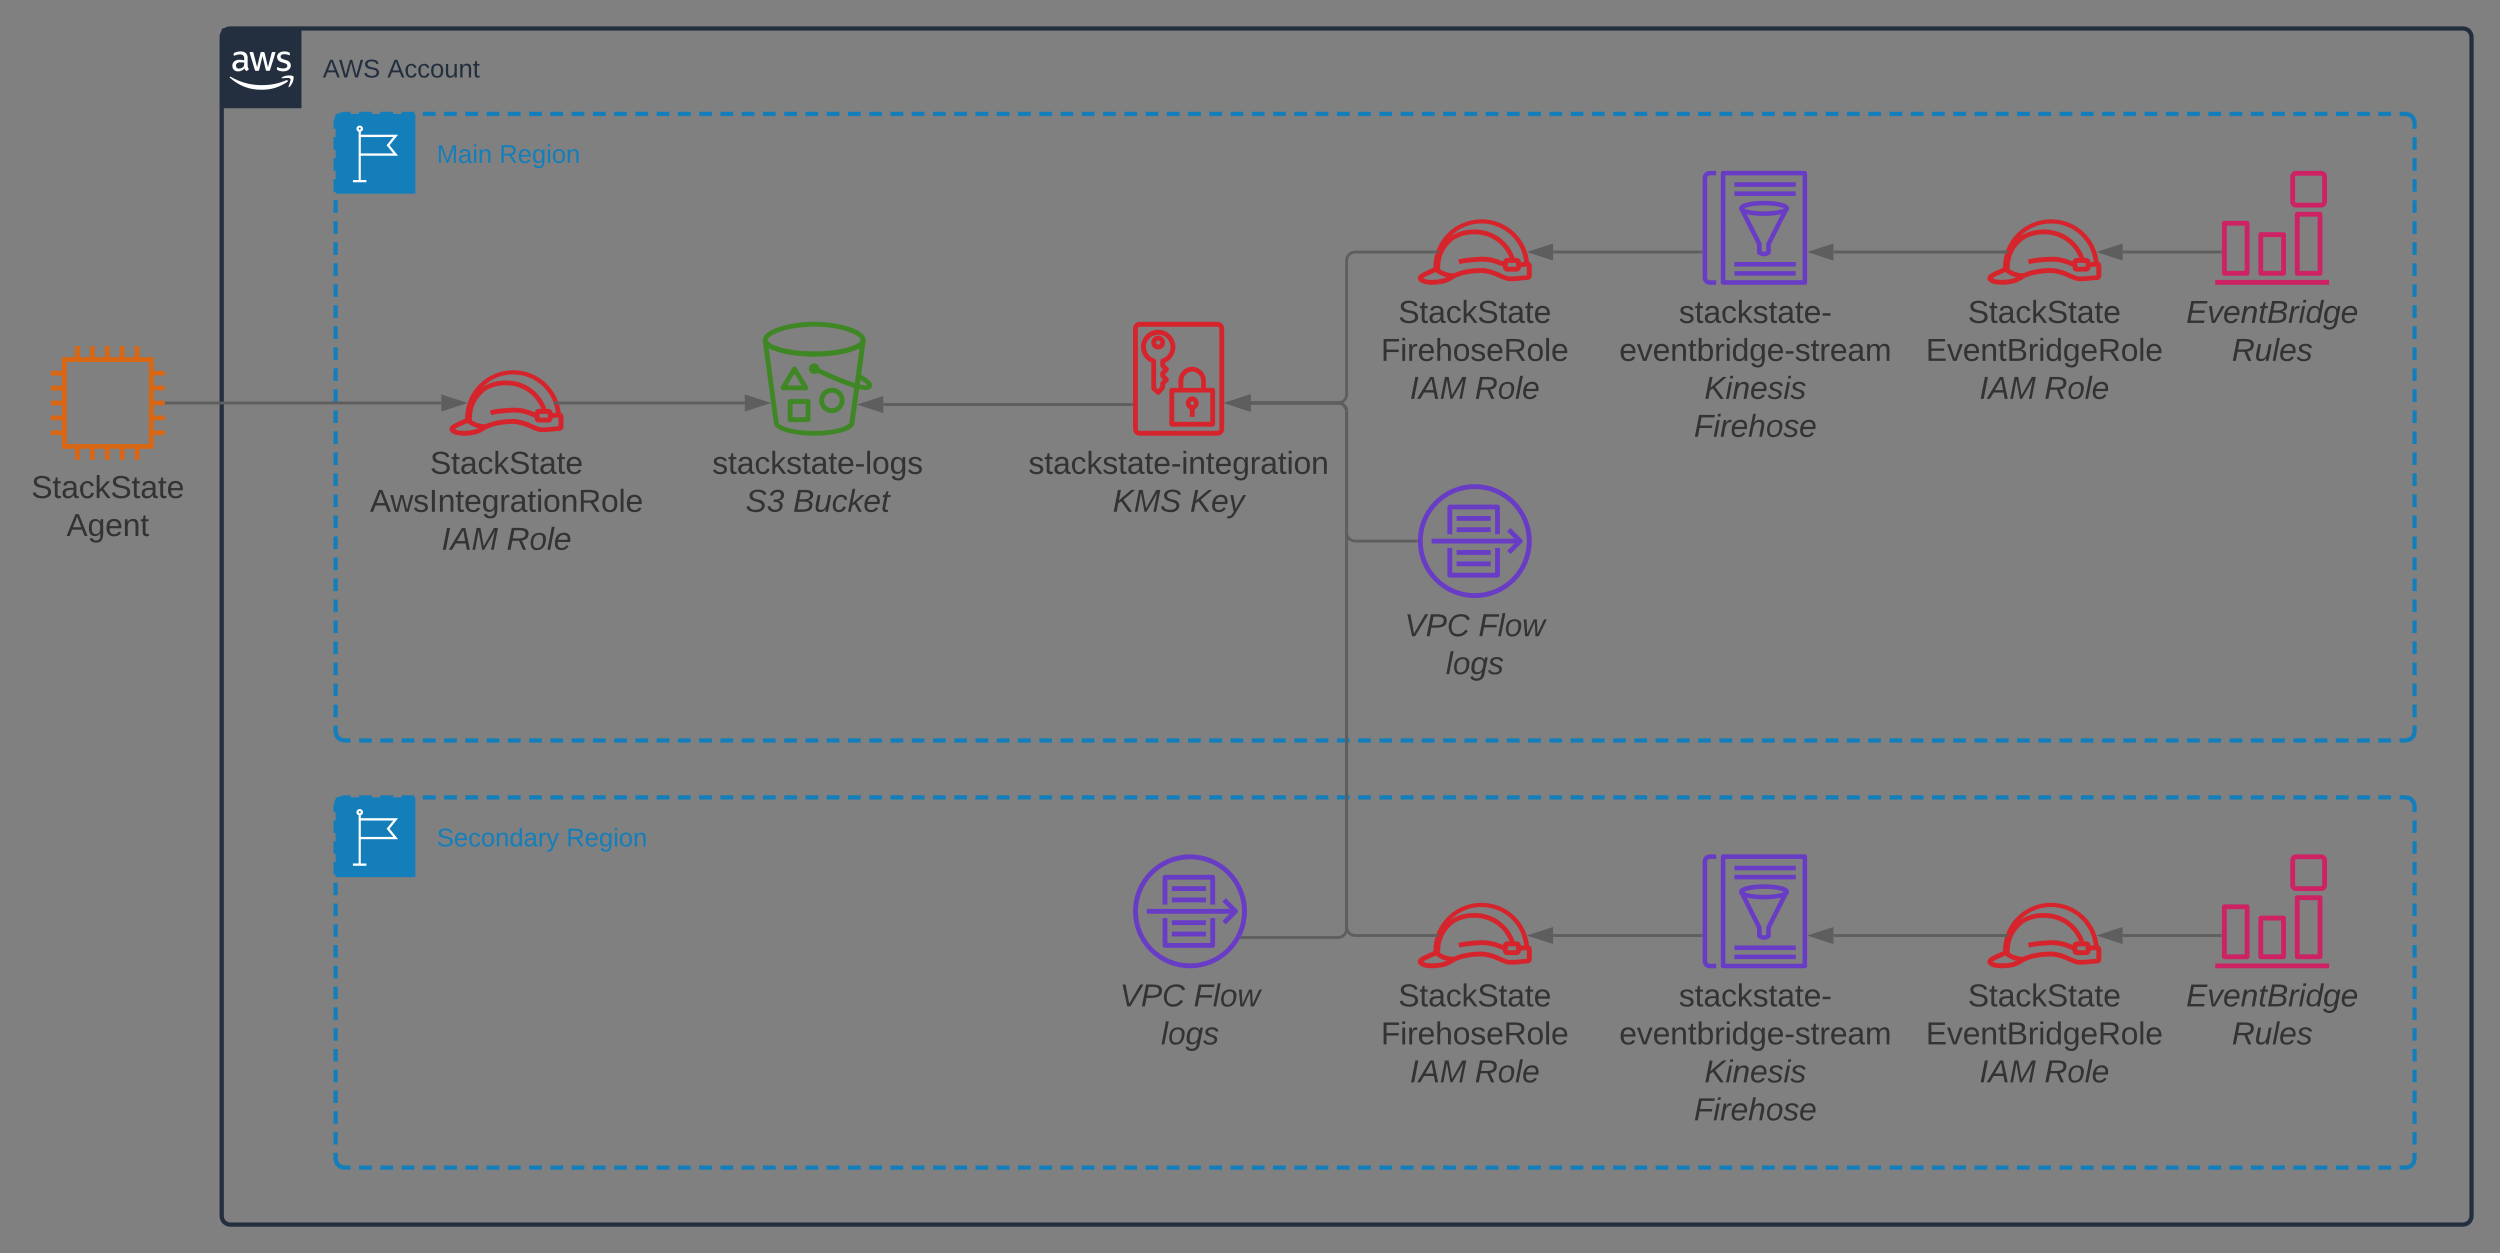 <svg xmlns="http://www.w3.org/2000/svg" xmlns:xlink="http://www.w3.org/1999/xlink" xmlns:lucid="lucid" width="1755.7" height="880"><rect width="100%" height="100%" fill="#808080" stroke="none"/><g transform="translate(-24.296 -80)" lucid:page-tab-id="0_0"><path d="M260 166c0-3.3 2.7-6 6-6h1448c3.3 0 6 2.7 6 6v428c0 3.3-2.7 6-6 6H266c-3.3 0-6-2.7-6-6z" fill="#fff" fill-opacity="0"/><path d="M276.45 160h8.96m5.98 0h8.95m5.98 0h8.96m5.97 0h8.96m5.96 0h8.96m5.97 0h8.95m5.97 0h8.95m5.97 0h8.96m5.97 0h8.96m5.97 0h8.96m5.97 0h8.95m5.98 0h8.95m5.98 0h8.96m5.97 0h8.97m5.97 0h8.96m5.97 0h8.95m5.97 0h8.95m5.97 0h8.96m5.97 0h8.96m5.98 0h8.96m5.97 0h8.96m5.97 0h8.96m5.96 0h8.96m5.97 0h8.95m5.97 0h8.95m5.98 0h8.95m5.97 0h8.96m5.97 0h8.96m5.97 0h8.96m5.96 0h8.95m5.98 0h8.96m5.97 0h8.97m5.97 0h8.96m5.97 0h8.95m5.98 0h8.95m5.97 0h8.96m5.97 0h8.96m5.98 0h8.96m5.97 0h8.96m5.98 0h8.95m5.96 0h8.96m5.97 0h8.95m5.97 0h8.96m5.97 0h8.95m5.97 0h8.96m5.97 0h8.96m5.97 0h8.96m5.96 0H987m6 0h8.94m5.97 0h8.97m5.97 0h8.96m5.97 0h8.96m5.97 0h8.95m5.97 0h8.96m5.97 0h8.96m5.98 0h8.96m5.97 0h8.96m5.98 0h8.95m5.96 0h8.96m5.97 0h8.95m5.97 0h8.96m5.97 0h8.95m5.98 0h8.95m5.97 0h8.96m5.97 0h8.96m5.96 0h8.96m5.97 0h8.94m5.97 0h8.97m5.97 0h8.96m5.97 0h8.96m5.97 0h8.95m5.98 0h8.95m5.97 0h8.96m5.98 0h8.96m5.97 0h8.97m5.97 0h8.95m5.96 0h8.96m5.97 0h8.95m5.97 0h8.96m5.97 0h8.96m5.98 0h8.95m5.97 0h8.96m5.97 0h8.96m5.96 0h8.96m5.97 0h8.94m5.98 0h8.95m5.97 0h8.96m5.97 0h8.96m5.97 0h8.96m5.97 0h8.95m5.97 0h8.96m5.98 0h8.96m5.97 0h8.97m5.97 0h8.95m5.97 0h8.95m5.97 0h8.95m5.97 0h4.48l3.03.82 2.15 2.15.82 3.03v4.43m0 5.9v8.86m0 5.9v8.84m0 5.9v8.86m0 5.9v8.86m0 5.9v8.86m0 5.9v8.86m0 5.9v8.86m0 5.9v8.86m0 5.9v8.86m0 5.9V318m0 5.92v8.85m0 5.9v8.86m0 5.9v8.86m0 5.9v8.85m0 5.9v8.86m0 5.9v8.87m0 5.9v8.85m0 5.9v8.86m0 5.9v8.86m0 5.9v8.86m0 5.9v8.86m0 5.9v8.86m0 5.9v8.86m0 5.9v8.85m0 5.9v8.86m0 5.9v8.85m0 5.9v8.86m0 5.9v8.87m0 5.9V594l-.82 3.03-2.15 2.15-3.03.82h-4.48m-5.97 0h-8.96m-5.98 0h-8.95m-5.98 0h-8.96m-5.97 0h-8.96m-5.96 0h-8.96m-5.97 0h-8.95m-5.97 0h-8.95m-5.97 0h-8.96m-5.97 0h-8.96m-5.97 0h-8.96m-5.97 0h-8.95m-5.98 0h-8.95m-5.98 0h-8.96m-5.97 0h-8.97m-5.97 0h-8.96m-5.97 0h-8.95m-5.97 0h-8.95m-5.97 0h-8.96m-5.97 0h-8.96m-5.98 0h-8.96m-5.97 0h-8.96m-5.97 0h-8.96m-5.96 0h-8.96m-5.97 0h-8.95m-5.97 0h-8.95m-5.98 0h-8.95m-5.97 0h-8.96m-5.97 0h-8.96m-5.97 0h-8.96m-5.96 0h-8.95m-5.98 0h-8.96m-5.97 0h-8.97m-5.97 0h-8.96m-5.97 0h-8.95m-5.98 0h-8.95m-5.97 0h-8.96m-5.97 0h-8.96m-5.98 0h-8.96m-5.97 0h-8.96m-5.98 0h-8.95m-5.96 0h-8.96m-5.97 0h-8.95m-5.97 0h-8.96m-5.97 0h-8.95m-5.97 0h-8.96m-5.97 0h-8.96m-5.97 0h-8.96m-5.96 0H993m-6 0h-8.94m-5.97 0h-8.97m-5.97 0h-8.96m-5.97 0h-8.96m-5.97 0h-8.95m-5.97 0h-8.96m-5.97 0h-8.96m-5.98 0h-8.96m-5.97 0h-8.96m-5.98 0h-8.95m-5.96 0h-8.96m-5.97 0h-8.95m-5.97 0h-8.96m-5.97 0H784m-5.98 0h-8.95m-5.97 0h-8.96m-5.97 0h-8.96m-5.96 0h-8.96m-5.97 0h-8.94m-5.97 0h-8.97m-5.97 0h-8.96m-5.97 0h-8.96m-5.97 0h-8.95m-5.98 0h-8.95m-5.97 0h-8.96m-5.98 0h-8.96m-5.97 0h-8.97m-5.97 0H575m-5.96 0h-8.96m-5.97 0h-8.95m-5.97 0h-8.96m-5.97 0h-8.96m-5.98 0h-8.95m-5.97 0h-8.96m-5.97 0h-8.96m-5.96 0h-8.96m-5.97 0h-8.94m-5.98 0h-8.95m-5.97 0h-8.96m-5.97 0h-8.96m-5.97 0h-8.96m-5.97 0h-8.95m-5.97 0h-8.96m-5.98 0h-8.96m-5.97 0h-8.97m-5.97 0h-8.95m-5.97 0h-8.95m-5.97 0h-8.95m-5.97 0H266l-3.03-.82-2.15-2.15L260 594v-4.43m0-5.9v-8.86m0-5.9v-8.84m0-5.9v-8.86m0-5.9v-8.86m0-5.9v-8.86m0-5.9v-8.86m0-5.9v-8.86m0-5.9v-8.86m0-5.9v-8.86m0-5.9V442m0-5.92v-8.85m0-5.9v-8.86m0-5.9v-8.86m0-5.9v-8.85m0-5.9v-8.86m0-5.9v-8.87m0-5.9v-8.85m0-5.9v-8.86m0-5.9v-8.86m0-5.9v-8.86m0-5.9v-8.86m0-5.9v-8.86m0-5.9v-8.86m0-5.9v-8.85m0-5.9v-8.86m0-5.9v-8.85m0-5.9v-8.86m0-5.9v-8.87m0-5.9V166l.82-3.03 2.15-2.15L266 160h4.48" stroke="#147eba" stroke-width="3" fill="none"/><path d="M260 160h56v56h-56v-56z" stroke="#fff" stroke-opacity="0" fill="#147eba"/><path d="M303.84 189.36l-5.96-7.36 5.96-7.4h-26.17v-2.08c.98-.32 1.62-1.16 1.62-2.2-.1-1.15-1.03-2.02-2.17-2.14-1.3-.08-2.44.87-2.53 2.15 0 1.03.63 1.87 1.58 2.2v33.88h-4.02v1.6h9.44v-1.6h-3.93v-17.04zm-26.96-19.75c.4-.03.76.33.76.73 0 .44-.32.75-.73.75-.4.04-.75-.3-.75-.7v-.05c0-.4.32-.72.73-.72zm23.6 6.62l-4.66 5.78 4.66 5.73h-22.8v-11.5z" stroke="#fff" stroke-opacity="0" fill="#fff"/><use xlink:href="#a" transform="matrix(1,0,0,1,331,180) translate(0 14.4)"/><use xlink:href="#b" transform="matrix(1,0,0,1,331,180) translate(43.9 14.4)"/><path d="M180 106c0-3.3 2.7-6 6-6h1568c3.3 0 6 2.7 6 6v828c0 3.3-2.7 6-6 6H186c-3.3 0-6-2.7-6-6z" stroke="#232f3e" stroke-width="3" fill="#fff" fill-opacity="0"/><path d="M180 100h56v56h-56v-56z" stroke="#fff" stroke-opacity="0" fill="#232f3e"/><path d="M198.22 125.87c-.04.48.05.87.17 1.34.1.4.28.7.48 1.07.04.1.08.22.08.34 0 .2-.12.36-.28.46l-.95.62c-.12.08-.25.13-.37.13-.16 0-.33-.06-.45-.2-.2-.2-.36-.43-.52-.7-.17-.25-.3-.53-.46-.86-1.1 1.37-2.62 2.1-4.4 2.06-1.14.06-2.12-.3-2.95-1.08-.78-.8-1.15-1.76-1.1-2.85-.05-1.23.4-2.28 1.35-3.08 1.07-.85 2.3-1.23 3.66-1.16.57 0 1.02.02 1.6.1.57.1 1.1.2 1.72.33v-1.1c.08-.88-.16-1.67-.7-2.37-.74-.56-1.56-.8-2.46-.7-.53 0-1.03.07-1.6.2-.58.13-1.03.3-1.6.5l-.5.2h-.24c-.2 0-.33-.16-.33-.45v-.75c0-.18.04-.34.12-.5.12-.16.24-.26.4-.33.66-.3 1.2-.5 1.9-.67.77-.2 1.47-.3 2.3-.28 1.47-.13 2.78.26 3.9 1.2.94 1.05 1.35 2.28 1.22 3.67zm-6.07 2.28c.57 0 1.06-.1 1.6-.28.57-.2 1.02-.5 1.44-.96.23-.27.4-.56.48-.93.12-.45.16-.84.16-1.3V124c-.53-.1-.94-.17-1.43-.2H193c-.8-.08-1.55.12-2.2.58-.54.45-.8 1.04-.75 1.73-.04.6.13 1.16.54 1.6.44.38.97.52 1.55.45zm12 1.6c-.22 0-.42-.03-.6-.15-.15-.17-.23-.36-.32-.6l-3.5-11.5-.1-.62c0-.24.1-.37.36-.37h1.47c.2 0 .37.04.57.15.17.18.25.37.3.6l2.5 9.96 2.38-9.93c0-.24.08-.44.28-.6.17-.12.37-.16.58-.15h1.2c.24 0 .4.03.6.15.17.18.25.36.3.6l2.33 9.94 2.56-10c.04-.2.16-.4.33-.58.15-.1.36-.17.56-.14h1.4c.16 0 .33.1.37.3v.31s0 .2-.12.35l-3.6 11.53c-.05.22-.13.42-.3.6-.2.1-.36.14-.57.13h-1.27c-.25.04-.45-.02-.62-.15-.16-.16-.25-.36-.3-.6l-2.3-9.6-2.3 9.6c-.03.24-.1.44-.27.6-.2.13-.4.2-.62.16zm19.2.38c-.82 0-1.5-.07-2.3-.25-.65-.13-1.14-.3-1.72-.6-.2-.1-.37-.23-.45-.42-.08-.14-.12-.28-.12-.43v-.75c0-.3.12-.46.32-.46h.3l.36.16c.58.23 1.03.4 1.6.5.62.14 1.15.2 1.8.2.8.05 1.5-.1 2.2-.5.48-.3.77-.8.72-1.4.05-.4-.12-.76-.36-1.04-.46-.4-.95-.65-1.52-.8l-2.18-.68c-.94-.25-1.73-.73-2.38-1.5-.5-.65-.74-1.35-.74-2.18 0-.6.12-1.08.4-1.6.3-.5.63-.9 1.08-1.22.5-.38.98-.6 1.6-.78.66-.18 1.2-.26 1.9-.25.32-.03.6-.03.97 0l1 .16.8.22.67.26c.16.1.28.22.45.38.08.15.12.3.12.5v.7c0 .32-.12.47-.37.47-.2-.03-.37-.08-.57-.18-.95-.42-1.8-.6-2.88-.58-.7-.04-1.3.1-1.97.4-.5.3-.74.8-.7 1.36 0 .4.13.76.46 1.05.5.4.98.65 1.6.82l2.1.67c.94.24 1.67.7 2.3 1.44.48.64.7 1.3.7 2.1 0 .63-.13 1.17-.38 1.73-.3.55-.62.95-1.1 1.32-.5.4-1 .66-1.6.84-.75.23-1.4.33-2.15.34zM226.1 137.48c-5.6 3.82-11.36 5.58-18.15 5.56-8.54.05-15.82-2.74-22.16-8.45-.5-.42 0-1 .48-.68 7.07 4.05 14.03 5.9 22.2 5.9 6.1-.04 11.3-1.1 16.93-3.47.83-.35 1.52.55.7 1.13z" stroke="#fff" stroke-opacity="0" fill="#fff"/><path d="M228.16 135.2c-.64-.82-4.16-.38-5.75-.2-.46 0-.53-.36-.1-.66 2.8-1.98 7.42-1.4 8-.74.6.67-.14 5.28-2.78 7.5-.4.32-.78.13-.6-.3.54-1.52 1.86-4.83 1.24-5.6z" stroke="#fff" stroke-opacity="0" fill="#fff"/><use xlink:href="#c" transform="matrix(1,0,0,1,251,120) translate(0 14.4)"/><use xlink:href="#d" transform="matrix(1,0,0,1,251,120) translate(45.3 14.4)"/><path d="M350.95 375.1v-1.4c.07-18.67 15.2-33.74 33.8-33.7 17.76.04 32.23 13.66 33.5 31.4l-3.42.2c-.87-16.26-14.34-28.83-30.56-28.65-16.76.2-30.16 13.97-29.96 30.76v1.27z" stroke="#fff" stroke-opacity="0" fill="#d6242d"/><path d="M352.3 376.14v-2.23c.05-9.08 3.93-16.84 11.1-22.3l.24-.13c5-2.95 9.94-4.28 15.78-4.28 13.54-.18 25.05 8.24 29.04 21.2l-3.26.93c-3.54-11.52-13.8-18.98-25.83-18.78-5.12 0-9.55 1.16-14 3.76-6.34 4.84-9.7 11.62-9.7 19.6v2.15zM354.54 385.7l-.46-3.4c3.17-.3 5.8-1.18 8.5-2.86 5.67-4.1 17.54-5.55 24-5.12 4.42.67 8.04 1.8 12 3.8 1.78.87 3.36 1.48 5.2 2.02 3.04.1 5.54-.04 8.57-.48h.27c1-.1 1.97-.2 2.96-.27h.93v-6.16h-.32l-3.1.28-2.3.2-.27-3.4 2.3-.2 2.98-.28.8-.1c1.64-.25 3.16.86 3.35 2.47.07.17.07.32.07.5v6.96c0 1.57-1.25 2.84-2.77 2.93h-.26l-1.06.07-2.9.27h-.25c-3.3.48-6.13.63-9.43.47-2.24-.52-4.08-1.18-6.13-2.2-3.63-1.76-6.93-2.78-10.88-3.4-5.8-.44-16.88.87-21.76 4.44-3.16 2-6.26 3.1-10.02 3.47zm62.43-6.53z" stroke="#fff" stroke-opacity="0" fill="#d6242d"/><path d="M401.03 373.68c-.97-.3-2.05-.7-3.26-1.18-4.34-1.97-8.4-2.84-13.16-2.8-8.26.48-12.3.95-15.33 1.83l-.94-3.28c3.4-.95 7.53-1.47 16.08-1.96 5.3-.08 9.77.85 14.58 3 1.14.47 2.2.84 3 1.08zM350.04 386c-3.66 0-7.25-.66-9.1-2.52-.74-.7-1.06-1.6-.9-2.6.4-2.17 3.2-3.4 7.05-5.12 1.7-.7 3.27-1.44 4.73-2.24l1.7 3c-1.6.88-3.4 1.7-5 2.38-1.77.7-3.2 1.4-4.82 2.38 1.54 1.1 5.4 1.7 10.46 1l.45 3.43c-1.6.2-2.96.3-4.56.3z" stroke="#fff" stroke-opacity="0" fill="#d6242d"/><path d="M409.5 376.72h-6.8c-1.6 0-2.9-1.3-2.9-2.92v-3.74c0-1.6 1.3-2.9 2.9-2.9h6.8c1.6 0 2.9 1.3 2.9 2.9v3.74c0 1.6-1.3 2.9-2.9 2.92zm-6.3-3.42h5.8v-2.66h-5.8zM365.5 381.36c-5.34-.04-9.88-1.7-14-5.12l2.28-2.48c3.52 2.86 7.4 4.22 11.9 4.2z" stroke="#fff" stroke-opacity="0" fill="#d6242d"/><path d="M385.76 340h-1.04c-18.56-.05-33.68 15.04-33.76 33.67v.32c-1.2.6-2.48 1.2-3.84 1.74-3.92 1.75-6.64 3-7.12 5.15-.08.96.24 1.88.96 2.57 1.84 1.9 5.44 2.53 9.04 2.53 1.68 0 3.04-.1 4.64-.28v-.04c3.68-.37 6.8-1.43 9.92-3.45 4.88-3.54 15.92-4.88 21.76-4.42 3.92.6 7.28 1.62 10.88 3.42 2.08 1 3.92 1.65 6.08 2.2 3.36.14 6.16 0 9.44-.46h.32l2.88-.27 1.04-.1h.24c1.6-.1 2.8-1.38 2.8-2.95v-6.94c0-1.28-.72-2.34-1.92-2.8-1.92-16.8-15.52-29.35-32.32-29.9zm-.72 3c15.36.22 27.92 11.63 29.68 26.95l-1.92.18-2.32.18.32 3.42 2.32-.2 3.04-.3h.32v6.16h-.96c-.88.1-1.92.18-2.88.27h-.32c-2.96.46-5.52.6-8.48.5-1.92-.54-3.52-1.14-5.28-2.02-3.92-1.97-7.6-3.12-12-3.8-5.52-.38-15.2.68-21.36 3.62-4.08-.1-7.6-1.3-10.88-3.77v-.5c-.16-16.75 13.2-30.5 29.92-30.74.32 0 .56 0 .8.05zm-32.48 34.03c2.4 1.8 4.8 2.9 7.68 3.63-2.08.92-3.92 1.43-6.16 1.6v.06c-5.04.7-8.8.05-10.4-1 1.68-1.02 3.12-1.7 4.8-2.4 1.36-.56 2.72-1.2 4.08-1.9z" stroke="#fff" stroke-opacity="0" fill="#fff" fill-opacity="0"/><use xlink:href="#e" transform="matrix(1,0,0,1,310,395) translate(16.296 17.778)"/><use xlink:href="#f" transform="matrix(1,0,0,1,310,395) translate(-25.926 44.444)"/><use xlink:href="#g" transform="matrix(1,0,0,1,310,395) translate(24.414 71.111)"/><use xlink:href="#h" transform="matrix(1,0,0,1,310,395) translate(70.031 71.111)"/><path d="M591.8 376.43h-12.62c-.93 0-1.7-.76-1.7-1.7v-12.77c0-.94.77-1.7 1.7-1.7h12.62c.93 0 1.7.76 1.7 1.7v12.77c0 .94-.77 1.7-1.7 1.7zm-10.9-3.4h9.2v-9.36h-9.2zM608.53 370.12c-4.92.02-8.93-3.96-8.95-8.9-.02-4.9 3.96-8.92 8.88-8.94 4.93-.02 8.94 3.96 8.96 8.88v.04c.02 4.92-3.96 8.9-8.9 8.92zm0-14.43h-.03c-3.05 0-5.5 2.45-5.5 5.5s2.45 5.5 5.5 5.5 5.5-2.45 5.5-5.5c.03-3.03-2.43-5.5-5.47-5.5zM590.18 354.08h-15.94c-.64 0-1.18-.3-1.5-.86-.3-.54-.3-1.16 0-1.7l8-13.32c.48-.8 1.53-1.05 2.34-.57.23.15.42.32.56.57l8 13.3c.3.56.3 1.18 0 1.72-.32.53-.84.85-1.46.86zm-12.94-3.4h9.94l-4.97-8.3z" stroke="#fff" stroke-opacity="0" fill="#3f8624"/><path d="M596.04 386c-10.83 0-28.1-2.46-28.3-9.1L560 319.7c-.14-.97.43-1.86 1.37-2.06.94-.14 1.88.47 2.1 1.43.8 3.28 13.65 7.86 32.64 7.86 19 0 31.87-4.58 32.66-7.86.22-.96 1.16-1.57 2.1-1.43.94.2 1.5 1.1 1.37 2.05l-7.87 57.2c0 2.26-2.1 4.18-6 5.75-1.8.68-3.4 1.16-5.27 1.57-5.93 1.3-11 1.78-17.06 1.78zm-31.92-61.66l6.93 52.3v.2c0 2.05 9.75 5.8 24.92 5.8 5.78.08 10.62-.47 16.25-1.63 1.73-.4 3.18-.88 4.84-1.56 3.1-1.23 3.83-2.33 3.83-2.67v-.14l7.07-52.23c-6.58 3.9-19.87 6.02-32 6.02-12.13 0-25.28-2.2-31.85-6.08z" stroke="#fff" stroke-opacity="0" fill="#3f8624"/><path d="M596.04 330.32c-16.08 0-34.18-3.65-35.98-10.4V318.98v-.23c0-7.52 19.04-12.77 36.12-12.77 17.1 0 35.98 5.25 35.98 12.77v.22l-.07.7v.2c-1.8 6.77-19.9 10.42-36.06 10.42zm-32.66-11.2c1.08 3.3 13.84 7.8 32.66 7.8 18.82 0 31.58-4.5 32.66-7.8v-.45c-.14-3.3-13.63-9.26-32.66-9.26-19.04 0-32.45 5.96-32.74 9.27zM632.23 353.86c-8.07 0-25.83-8-36.92-13.46l1.5-3.06c15.3 7.5 33.36 14.5 36.46 13.18-.24-.48-1.4-2.02-6.83-4.97l-.24-.17 1.68-2.96.25.17c5.47 2.98 8.07 5.3 8.53 7.5.16.93-.08 1.83-.7 2.57-1.04.95-2.32 1.36-3.73 1.2z" stroke="#fff" stroke-opacity="0" fill="#3f8624"/><path d="M596.05 342.6c-2.03 0-3.7-1.66-3.7-3.7s1.67-3.7 3.7-3.7c2.04 0 3.7 1.66 3.7 3.7s-1.66 3.7-3.7 3.7zm0-4c-.17 0-.3.14-.3.3 0 .33.6.33.6 0v-.04c0-.16-.13-.28-.3-.28z" stroke="#fff" stroke-opacity="0" fill="#3f8624"/><use xlink:href="#i" transform="matrix(1,0,0,1,530,395) translate(-5.512 17.778)"/><use xlink:href="#j" transform="matrix(1,0,0,1,530,395) translate(17.883 44.444)"/><use xlink:href="#k" transform="matrix(1,0,0,1,530,395) translate(51.216 44.444)"/><path d="M879.26 386h-54.52c-2.63 0-4.74-2.16-4.74-4.8v-70.4c0-2.64 2.1-4.8 4.74-4.8h54.52c2.63 0 4.74 2.16 4.74 4.8v70.4c0 2.64-2.1 4.8-4.74 4.8zm-54.52-76.56c-.77 0-1.35.56-1.35 1.36v70.4c0 .8.63 1.36 1.34 1.36h54.52c.77 0 1.35-.56 1.35-1.36v-70.4c0-.8-.63-1.36-1.34-1.36z" stroke="#fff" stroke-opacity="0" fill="#d6242d"/><path d="M837.68 357.27c-.44 0-.8-.14-1.1-.4l-3.15-2.7c-.38-.33-.6-.78-.6-1.3v-18.16c-6.1-2.68-8.87-9.8-6.2-15.88 2.68-6.12 9.8-8.86 15.9-6.2 6.1 2.7 8.86 9.8 6.2 15.88-1.3 2.88-3.3 4.93-6.2 6.2v1.3l2.2 2.18c.64.7.64 1.74 0 2.42l-2.2 2.2v.4l2.2 2.2c.64.64.64 1.73 0 2.37l-2.2 2.2v2c0 .4-.13.82-.42 1.14l-3.15 3.57c-.33.42-.77.6-1.27.6zm-1.45-5.12l1.28 1.1 1.62-1.83v-2.14c0-.46.17-.87.5-1.2l1.48-1.5-1.47-1.5c-.34-.32-.5-.73-.5-1.2v-1.77c0-.5.16-.86.5-1.22l1.47-1.46-1.47-1.5c-.34-.33-.5-.74-.5-1.2v-3.2c0-.77.45-1.4 1.17-1.64 2.78-.87 4.73-2.83 5.62-5.6 1.45-4.54-1.06-9.42-5.62-10.88-4.55-1.42-9.4 1.1-10.87 5.6-1.44 4.58 1.06 9.42 5.62 10.88.72.23 1.18.87 1.18 1.65zm1.45-26.7c-2.68 0-4.87-2.2-4.87-4.85.03-2.7 2.2-4.88 4.88-4.88 2.62 0 4.77 2.1 4.84 4.75.03 2.7-2.1 4.88-4.77 4.88h-.07zm0-6.3c-.8 0-1.45.68-1.45 1.45 0 .83.65 1.46 1.45 1.46.8 0 1.44-.63 1.44-1.46v-.1c0-.76-.65-1.4-1.44-1.4zM875.93 379.62h-28.7c-.94 0-1.72-.77-1.72-1.7V354.1c0-.5.18-.9.5-1.23.35-.32.74-.5 1.22-.5h28.7c.5 0 .88.18 1.23.53.32.33.48.7.48 1.2v23.83c0 .92-.77 1.7-1.7 1.7zm-27-3.4h25.3v-20.54h-25.3z" stroke="#fff" stroke-opacity="0" fill="#d6242d"/><path d="M871.23 354.2h-3.4v-6.5c.12-3.58-2.64-6.6-6.24-6.8-3.6.15-6.42 3.18-6.3 6.8v6.62h-3.4v-6.6c-.12-5.5 4.2-10.06 9.7-10.2 5.46.2 9.75 4.73 9.6 10.2zM861.58 367.9c-2.63-.16-4.65-2.44-4.5-5.07.16-2.44 2.07-4.35 4.5-4.5 2.64.16 4.65 2.44 4.5 5.07-.15 2.44-2.06 4.35-4.5 4.5zm0-6.15c-.64.07-1.14.56-1.2 1.2-.1.77.45 1.45 1.2 1.53h.06c.73-.02 1.32-.63 1.3-1.37 0-.37-.12-.7-.4-.96-.26-.27-.58-.4-.96-.4z" stroke="#fff" stroke-opacity="0" fill="#d6242d"/><path d="M859.88 365.6h3.4v7.2h-3.4v-7.2z" stroke="#fff" stroke-opacity="0" fill="#d6242d"/><use xlink:href="#l" transform="matrix(1,0,0,1,790,395) translate(-43.432 17.778)"/><use xlink:href="#m" transform="matrix(1,0,0,1,790,395) translate(15.735 44.444)"/><use xlink:href="#n" transform="matrix(1,0,0,1,790,395) translate(69.994 44.444)"/><path d="M1602.4 273.62h-16c-.95 0-1.7-.77-1.7-1.7v-35.1c0-.94.75-1.7 1.7-1.7h16c.96 0 1.7.76 1.7 1.7v35.1c0 .93-.74 1.7-1.7 1.7zm-14.3-3.4h12.6V238.5h-12.6zM1628 273.62h-16c-.95 0-1.7-.77-1.7-1.7v-27.13c0-.96.75-1.72 1.7-1.72h16c.95 0 1.7.76 1.7 1.7v27.13c0 .95-.75 1.72-1.7 1.72zm-14.3-3.4h12.6v-23.75h-12.6zM1580 276.6h80v3.4h-80v-3.4zM1654.4 225.75h-17.6c-2.27 0-4.1-1.85-4.1-4.12v-17.5c0-2.28 1.83-4.13 4.1-4.13h17.6c2.27 0 4.1 1.83 4.1 4.1v17.52c0 2.28-1.83 4.13-4.1 4.13zm-17.6-22.35c-.4.03-.7.33-.7.72v17.54c0 .38.3.7.7.7h17.6c.38-.03.7-.34.7-.73v-17.5c0-.4-.32-.7-.7-.73zM1653.6 273.62h-16c-.96 0-1.7-.77-1.7-1.7v-41.48c0-.95.74-1.7 1.7-1.7h16c.95 0 1.7.75 1.7 1.7v41.47c0 .95-.75 1.72-1.7 1.72zm-14.3-3.4h12.6v-38.08h-12.6z" stroke="#fff" stroke-opacity="0" fill="#cd2264"/><path d="M1586.53 245.33h50.4v32.9h-50.4v-32.9z" stroke="#fff" stroke-opacity="0" stroke-width=".21" fill="#fff" fill-opacity="0"/><path d="M1637.68 222.12h15.87v55.84h-15.87v-55.84z" stroke="#fff" stroke-opacity="0" stroke-width=".16" fill="#fff" fill-opacity="0"/><use xlink:href="#o" transform="matrix(1,0,0,1,1550,289) translate(9.568 17.778)"/><use xlink:href="#p" transform="matrix(1,0,0,1,1550,289) translate(41.667 44.444)"/><path d="M1291.82 280h-57.48c-.85 0-1.57-.72-1.57-1.6v-76.8c0-.88.72-1.6 1.57-1.6h57.48c.85 0 1.58.72 1.58 1.6v76.8c0 .88-.73 1.6-1.58 1.6zm-55.84-3.2h54.2v-73.6H1236zM1229.57 280h-4.6c-2.74 0-4.97-2.24-4.97-4.96v-70c0-2.8 2.25-5.04 5-5.04h4.57v3.2H1225c-1 0-1.8.8-1.8 1.84v69.92c0 1.04.8 1.84 1.8 1.84h4.57z" stroke="#fff" stroke-opacity="0" fill="#693cc5"/><path d="M1242.34 208h43.08v3.2h-43.08V208zM1242.34 214.4h43.08v3.2h-43.08v-3.2zM1242.34 264h43.08v3.2h-43.08V264zM1242.34 270.4h43.08v3.2h-43.08v-3.2zM1263.08 260c-1.53-.03-2.8-.45-4.1-1.3-.48-.33-.76-.8-.76-1.36v-5.5l-12.5-24.9 2.84-1.46 12.75 25.25c.1.2.18.45.18.73v4.9c1.05.6 2.16.6 3.2 0v-4.97c0-.3.07-.5.18-.74l12.75-25.25 2.86 1.46-12.58 24.9v5.58c0 .55-.28 1-.7 1.3-1.28.9-2.57 1.33-4.1 1.36z" stroke="#fff" stroke-opacity="0" fill="#693cc5"/><path d="M1263.16 231.65c-2.9 0-17.55-.26-17.55-5.32 0-5.05 14.58-5.3 17.56-5.3 3 0 17.55.26 17.55 5.3s-14.62 5.32-17.54 5.32zm-14-5.32c1.47.87 6.28 2.1 14 2.1 7.73 0 12.57-1.23 14-2.1-1.43-.85-6.24-2.1-14-2.1s-12.53 1.25-14 2.1z" stroke="#fff" stroke-opacity="0" fill="#693cc5"/><path d="M1224.5 201.7h64.56c1.9 0 2.8.9 2.8 2.76v71.4c0 1.84-.9 2.76-2.8 2.76h-64.55c-1.88 0-2.8-.92-2.8-2.77v-71.4c0-1.84.92-2.76 2.8-2.76z" stroke="#fff" stroke-opacity="0" stroke-width=".45" fill="#fff" fill-opacity="0"/><use xlink:href="#q" transform="matrix(1,0,0,1,1190,289) translate(13.327 17.778)"/><use xlink:href="#r" transform="matrix(1,0,0,1,1190,289) translate(-28.525 44.444)"/><use xlink:href="#s" transform="matrix(1,0,0,1,1190,289) translate(31.259 71.111)"/><use xlink:href="#t" transform="matrix(1,0,0,1,1190,289) translate(23.883 97.778)"/><path d="M1430.95 269.1v-1.4c.07-18.67 15.2-33.74 33.8-33.7 17.76.04 32.23 13.66 33.5 31.4l-3.42.2c-.87-16.26-14.34-28.83-30.56-28.65-16.76.2-30.16 13.97-29.96 30.76v1.27z" stroke="#fff" stroke-opacity="0" fill="#d6242d"/><path d="M1432.3 270.14v-2.23c.05-9.08 3.93-16.84 11.1-22.3l.24-.13c5-2.95 9.94-4.28 15.78-4.28 13.54-.18 25.05 8.24 29.04 21.2l-3.26.93c-3.54-11.52-13.8-18.98-25.83-18.78-5.12 0-9.55 1.16-14 3.76-6.34 4.84-9.7 11.62-9.7 19.6v2.15zM1434.54 279.7l-.46-3.4c3.17-.3 5.8-1.18 8.5-2.86 5.67-4.1 17.54-5.55 24-5.12 4.42.67 8.04 1.8 12 3.8 1.78.87 3.36 1.48 5.2 2.02 3.04.1 5.54-.04 8.57-.48h.27c1-.1 1.97-.2 2.96-.27h.93v-6.16h-.32l-3.1.28-2.3.2-.27-3.4 2.3-.2 2.98-.28.8-.1c1.64-.25 3.16.86 3.35 2.47.07.17.07.32.07.5v6.96c0 1.57-1.25 2.84-2.77 2.93h-.26l-1.06.07-2.9.27h-.25c-3.3.48-6.13.63-9.43.47-2.24-.52-4.08-1.18-6.13-2.2-3.63-1.76-6.93-2.78-10.88-3.4-5.8-.44-16.88.87-21.76 4.44-3.16 2-6.26 3.1-10.02 3.47zm62.43-6.53z" stroke="#fff" stroke-opacity="0" fill="#d6242d"/><path d="M1481.03 267.68c-.97-.3-2.05-.7-3.26-1.18-4.34-1.97-8.4-2.84-13.16-2.8-8.26.48-12.3.95-15.33 1.83l-.94-3.28c3.4-.95 7.53-1.47 16.08-1.96 5.3-.08 9.77.85 14.58 3 1.14.47 2.2.84 3 1.08zM1430.04 280c-3.66 0-7.25-.66-9.1-2.52-.74-.7-1.06-1.6-.9-2.6.4-2.17 3.2-3.4 7.05-5.12 1.7-.7 3.27-1.44 4.73-2.24l1.7 3c-1.6.88-3.4 1.7-5 2.38-1.77.7-3.2 1.4-4.82 2.38 1.54 1.1 5.4 1.7 10.46 1l.45 3.43c-1.6.2-2.96.3-4.56.3z" stroke="#fff" stroke-opacity="0" fill="#d6242d"/><path d="M1489.5 270.72h-6.8c-1.6 0-2.9-1.3-2.9-2.92v-3.74c0-1.6 1.3-2.9 2.9-2.9h6.8c1.6 0 2.9 1.3 2.9 2.9v3.74c0 1.6-1.3 2.9-2.9 2.92zm-6.3-3.42h5.8v-2.66h-5.8zM1445.5 275.36c-5.34-.04-9.88-1.7-14-5.12l2.28-2.48c3.52 2.86 7.4 4.22 11.9 4.2z" stroke="#fff" stroke-opacity="0" fill="#d6242d"/><path d="M1465.76 234h-1.04c-18.56-.05-33.68 15.04-33.76 33.67v.32c-1.2.6-2.48 1.2-3.84 1.74-3.92 1.75-6.64 3-7.12 5.15-.08.96.24 1.88.96 2.57 1.84 1.9 5.44 2.53 9.04 2.53 1.68 0 3.04-.1 4.64-.28v-.04c3.68-.37 6.8-1.43 9.92-3.45 4.88-3.54 15.92-4.88 21.76-4.42 3.92.6 7.28 1.62 10.88 3.42 2.08 1 3.92 1.65 6.08 2.2 3.36.14 6.16 0 9.44-.46h.32l2.88-.27 1.04-.1h.24c1.6-.1 2.8-1.38 2.8-2.95v-6.94c0-1.28-.72-2.34-1.92-2.8-1.92-16.8-15.52-29.35-32.32-29.9zm-.72 3c15.36.22 27.92 11.63 29.68 26.95l-1.92.18-2.32.18.32 3.42 2.32-.2 3.04-.3h.32v6.16h-.96c-.88.1-1.92.18-2.88.27h-.32c-2.96.46-5.52.6-8.48.5-1.92-.54-3.52-1.14-5.28-2.02-3.92-1.97-7.6-3.12-12-3.8-5.52-.38-15.2.68-21.36 3.62-4.08-.1-7.6-1.3-10.88-3.77v-.5c-.16-16.75 13.2-30.5 29.92-30.74.32 0 .56 0 .8.05zm-32.48 34.03c2.4 1.8 4.8 2.9 7.68 3.63-2.08.92-3.92 1.43-6.16 1.6v.06c-5.04.7-8.8.05-10.4-1 1.68-1.02 3.12-1.7 4.8-2.4 1.36-.56 2.72-1.2 4.08-1.9z" stroke="#fff" stroke-opacity="0" fill="#fff" fill-opacity="0"/><use xlink:href="#e" transform="matrix(1,0,0,1,1390,289) translate(16.296 17.778)"/><use xlink:href="#u" transform="matrix(1,0,0,1,1390,289) translate(-13.21 44.444)"/><use xlink:href="#g" transform="matrix(1,0,0,1,1390,289) translate(24.414 71.111)"/><use xlink:href="#h" transform="matrix(1,0,0,1,1390,289) translate(70.031 71.111)"/><path d="M1030.95 269.1v-1.4c.07-18.67 15.2-33.74 33.8-33.7 17.76.04 32.23 13.66 33.5 31.4l-3.42.2c-.87-16.26-14.34-28.83-30.56-28.65-16.76.2-30.16 13.97-29.96 30.76v1.27z" stroke="#fff" stroke-opacity="0" fill="#d6242d"/><path d="M1032.3 270.14v-2.23c.05-9.08 3.93-16.84 11.1-22.3l.24-.13c5-2.95 9.94-4.28 15.78-4.28 13.54-.18 25.05 8.24 29.04 21.2l-3.26.93c-3.54-11.52-13.8-18.98-25.83-18.78-5.12 0-9.55 1.16-14 3.76-6.34 4.84-9.7 11.62-9.7 19.6v2.15zM1034.54 279.7l-.46-3.4c3.17-.3 5.8-1.18 8.5-2.86 5.67-4.1 17.54-5.55 24-5.12 4.42.67 8.04 1.8 12 3.8 1.78.87 3.36 1.48 5.2 2.02 3.04.1 5.54-.04 8.57-.48h.27c1-.1 1.97-.2 2.96-.27h.93v-6.16h-.32l-3.1.28-2.3.2-.27-3.4 2.3-.2 2.98-.28.8-.1c1.64-.25 3.16.86 3.35 2.47.07.17.07.32.07.5v6.96c0 1.57-1.25 2.84-2.77 2.93h-.26l-1.06.07-2.9.27h-.25c-3.3.48-6.13.63-9.43.47-2.24-.52-4.08-1.18-6.13-2.2-3.63-1.76-6.93-2.78-10.88-3.4-5.8-.44-16.88.87-21.76 4.44-3.16 2-6.26 3.1-10.02 3.47zm62.43-6.53z" stroke="#fff" stroke-opacity="0" fill="#d6242d"/><path d="M1081.03 267.68c-.97-.3-2.05-.7-3.26-1.18-4.34-1.97-8.4-2.84-13.16-2.8-8.26.48-12.3.95-15.33 1.83l-.94-3.28c3.4-.95 7.53-1.47 16.08-1.96 5.3-.08 9.77.85 14.58 3 1.14.47 2.2.84 3 1.08zM1030.04 280c-3.66 0-7.25-.66-9.1-2.52-.74-.7-1.06-1.6-.9-2.6.4-2.17 3.2-3.4 7.05-5.12 1.7-.7 3.27-1.44 4.73-2.24l1.7 3c-1.6.88-3.4 1.7-5 2.38-1.77.7-3.2 1.4-4.82 2.38 1.54 1.1 5.4 1.7 10.46 1l.45 3.43c-1.6.2-2.96.3-4.56.3z" stroke="#fff" stroke-opacity="0" fill="#d6242d"/><path d="M1089.5 270.72h-6.8c-1.6 0-2.9-1.3-2.9-2.92v-3.74c0-1.6 1.3-2.9 2.9-2.9h6.8c1.6 0 2.9 1.3 2.9 2.9v3.74c0 1.6-1.3 2.9-2.9 2.92zm-6.3-3.42h5.8v-2.66h-5.8zM1045.5 275.36c-5.34-.04-9.88-1.7-14-5.12l2.28-2.48c3.52 2.86 7.4 4.22 11.9 4.2z" stroke="#fff" stroke-opacity="0" fill="#d6242d"/><path d="M1065.76 234h-1.04c-18.56-.05-33.68 15.04-33.76 33.67v.32c-1.2.6-2.48 1.2-3.84 1.74-3.92 1.75-6.64 3-7.12 5.15-.08.96.24 1.88.96 2.57 1.84 1.9 5.44 2.53 9.04 2.53 1.68 0 3.04-.1 4.64-.28v-.04c3.68-.37 6.8-1.43 9.92-3.45 4.88-3.54 15.92-4.88 21.76-4.42 3.92.6 7.28 1.62 10.88 3.42 2.08 1 3.92 1.65 6.08 2.2 3.36.14 6.16 0 9.44-.46h.32l2.88-.27 1.04-.1h.24c1.6-.1 2.8-1.38 2.8-2.95v-6.94c0-1.28-.72-2.34-1.92-2.8-1.92-16.8-15.52-29.35-32.32-29.9zm-.72 3c15.36.22 27.92 11.63 29.68 26.95l-1.92.18-2.32.18.32 3.42 2.32-.2 3.04-.3h.32v6.16h-.96c-.88.1-1.92.18-2.88.27h-.32c-2.96.46-5.52.6-8.48.5-1.92-.54-3.52-1.14-5.28-2.02-3.92-1.97-7.6-3.12-12-3.8-5.52-.38-15.2.68-21.36 3.62-4.08-.1-7.6-1.3-10.88-3.77v-.5c-.16-16.75 13.2-30.5 29.92-30.74.32 0 .56 0 .8.05zm-32.48 34.03c2.4 1.8 4.8 2.9 7.68 3.63-2.08.92-3.92 1.43-6.16 1.6v.06c-5.04.7-8.8.05-10.4-1 1.68-1.02 3.12-1.7 4.8-2.4 1.36-.56 2.72-1.2 4.08-1.9z" stroke="#fff" stroke-opacity="0" fill="#fff" fill-opacity="0"/><use xlink:href="#e" transform="matrix(1,0,0,1,990,289) translate(16.296 17.778)"/><use xlink:href="#v" transform="matrix(1,0,0,1,990,289) translate(4.105 44.444)"/><use xlink:href="#g" transform="matrix(1,0,0,1,990,289) translate(24.414 71.111)"/><use xlink:href="#h" transform="matrix(1,0,0,1,990,289) translate(70.031 71.111)"/><path d="M1583.7 257H1515" stroke="#5e5e5e" stroke-width="2" fill="none"/><path d="M1584.7 258h-1.03v-2h1.02z" fill="#5e5e5e"/><path d="M1499.74 257l14.27-4.64v9.28z" stroke="#5e5e5e" stroke-width="2" fill="#5e5e5e"/><path d="M1431.77 257H1311.9" stroke="#5e5e5e" stroke-width="2" fill="none"/><path d="M1433.06 256.27l-.6 1.54-.05.2h-.66v-2h1.4zm1.17 1.73h-1.74l.56-1.73.1-.27h1.78z" fill="#5e5e5e"/><path d="M1296.64 257l14.26-4.64v9.28z" stroke="#5e5e5e" stroke-width="2" fill="#5e5e5e"/><path d="M1219 257h-104" stroke="#5e5e5e" stroke-width="2" fill="none"/><path d="M1220 258h-1.03v-2h1.03z" fill="#5e5e5e"/><path d="M1099.74 257l14.27-4.64v9.28z" stroke="#5e5e5e" stroke-width="2" fill="#5e5e5e"/><path d="M1031.77 257H976c-3.3 0-6 2.7-6 6v94c0 3.3-2.7 6-6 6h-61.5" stroke="#5e5e5e" stroke-width="2" fill="none"/><path d="M1033.06 256.27l-.6 1.54-.05.2h-.66v-2h1.4zm1.17 1.73h-1.74l.56-1.73.1-.27h1.78z" fill="#5e5e5e"/><path d="M887.24 363l14.26-4.64v9.28z" stroke="#5e5e5e" stroke-width="2" fill="#5e5e5e"/><path d="M819 364.1H644.62" stroke="#5e5e5e" stroke-width="2" fill="none"/><path d="M820 365.1h-1.03v-2H820z" fill="#5e5e5e"/><path d="M629.36 364.1l14.26-4.64v9.27z" stroke="#5e5e5e" stroke-width="2" fill="#5e5e5e"/><path d="M417.5 363h129.85" stroke="#5e5e5e" stroke-width="2" fill="none"/><path d="M416.7 363.63l.12.37h-3.3v-2h2.6zm.83.37h-.7l-.12-.37-.5-1.63h1.33z" fill="#5e5e5e"/><path d="M562.6 363l-14.25 4.64v-9.28z" stroke="#5e5e5e" stroke-width="2" fill="#5e5e5e"/><path d="M132.18 395.18H67.82v-64.36h64.36zm-61.02-3.34h57.68v-57.68H71.16z" stroke="#fff" stroke-opacity="0" fill="#d86613"/><path d="M77.02 323h3.33v9.48h-3.33V323zM87.47 323h3.33v9.48h-3.33V323zM97.93 323h3.34v9.48h-3.34V323zM108.4 323h3.33v9.48h-3.33V323zM118.87 323h3.33v9.48h-3.33V323zM77.02 393.52h3.33V403h-3.33v-9.48zM87.47 393.52h3.33V403h-3.33v-9.48zM97.93 393.52h3.34V403h-3.34v-9.48zM108.4 393.52h3.33V403h-3.33v-9.48zM118.87 393.52h3.33V403h-3.33v-9.48zM130.52 340.42H140v3.33h-9.48v-3.33zM130.52 350.87H140v3.33h-9.48v-3.33zM130.52 361.33H140v3.34h-9.48v-3.34zM130.52 371.8H140v3.33h-9.48v-3.33zM130.52 382.25H140v3.33h-9.48v-3.33zM60 340.42h9.48v3.33H60v-3.33zM60 350.87h9.48v3.33H60v-3.33zM60 361.33h9.48v3.34H60v-3.34zM60 371.8h9.48v3.33H60v-3.33zM60 382.25h9.48v3.33H60v-3.33z" stroke="#fff" stroke-opacity="0" fill="#d86613"/><use xlink:href="#w" transform="matrix(1,0,0,1,30,412) translate(16.296 17.778)"/><use xlink:href="#x" transform="matrix(1,0,0,1,30,412) translate(40.988 44.444)"/><path d="M141 363h193.27" stroke="#5e5e5e" stroke-width="2" fill="none"/><path d="M141.03 364H140v-2h1.03z" fill="#5e5e5e"/><path d="M349.53 363l-14.26 4.64v-9.28z" stroke="#5e5e5e" stroke-width="2" fill="#5e5e5e"/><path d="M1060 500c-22.08 0-40-17.92-40-40s17.92-40 40-40 40 17.92 40 40-17.92 40-40 40zm0-76.56c-20.24 0-36.56 16.32-36.56 36.56 0 20.24 16.32 36.56 36.56 36.56 20.24 0 36.56-16.32 36.56-36.56 0-20.24-16.32-36.56-36.56-36.56z" stroke="#fff" stroke-opacity="0" fill="#693cc5"/><path d="M1077.65 455.22h-3.4v-17.46h-30.1v17.46h-3.4v-19.14c0-.94.77-1.7 1.7-1.7h33.5c.93 0 1.7.76 1.7 1.7zM1075.95 485.63h-33.5c-.93 0-1.7-.77-1.7-1.7v-19.15h3.4v17.46h30.1v-17.46h3.4v19.14c0 .94-.77 1.7-1.7 1.7z" stroke="#fff" stroke-opacity="0" fill="#693cc5"/><path d="M1047.23 442.35h23.94v3.4h-23.94v-3.4zM1047.23 450.3h23.94v3.42h-23.94v-3.4zM1047.23 466.28h23.94v3.4h-23.94v-3.4zM1047.23 474.26h23.94v3.4h-23.94v-3.4zM1029.7 458.3h62.2v3.4h-62.2v-3.4z" stroke="#fff" stroke-opacity="0" fill="#693cc5"/><path d="M1085.14 469.17l-2.4-2.37 6.8-6.8-6.8-6.8 2.4-2.4 8 7.95c.65.66.65 1.75 0 2.4v.03z" stroke="#fff" stroke-opacity="0" fill="#693cc5"/><use xlink:href="#y" transform="matrix(1,0,0,1,990,509) translate(20.741 17.778)"/><use xlink:href="#z" transform="matrix(1,0,0,1,990,509) translate(72.531 17.778)"/><use xlink:href="#A" transform="matrix(1,0,0,1,990,509) translate(49.66 44.444)"/><path d="M1019 460h-43c-3.3 0-6-2.7-6-6v-85c0-3.3-2.7-6-6-6h-61.5" stroke="#5e5e5e" stroke-width="2" fill="none"/><path d="M1020 460l.04 1h-1.07v-2h1.1z" fill="#5e5e5e"/><path d="M887.24 363l14.26-4.64v9.28z" stroke="#5e5e5e" stroke-width="2" fill="#5e5e5e"/><path d="M260 646c0-3.3 2.7-6 6-6h1448c3.3 0 6 2.7 6 6v248c0 3.3-2.7 6-6 6H266c-3.3 0-6-2.7-6-6z" fill="#fff" fill-opacity="0"/><path d="M276.45 640h8.96m5.98 0h8.95m5.98 0h8.96m5.97 0h8.96m5.96 0h8.96m5.97 0h8.95m5.97 0h8.95m5.97 0h8.96m5.97 0h8.96m5.97 0h8.96m5.97 0h8.95m5.98 0h8.95m5.98 0h8.96m5.97 0h8.97m5.97 0h8.96m5.97 0h8.95m5.97 0h8.95m5.97 0h8.96m5.97 0h8.96m5.98 0h8.96m5.97 0h8.96m5.97 0h8.96m5.96 0h8.96m5.97 0h8.95m5.97 0h8.95m5.98 0h8.95m5.97 0h8.96m5.97 0h8.96m5.97 0h8.96m5.96 0h8.95m5.98 0h8.96m5.97 0h8.97m5.97 0h8.96m5.97 0h8.95m5.98 0h8.95m5.97 0h8.96m5.97 0h8.96m5.98 0h8.96m5.97 0h8.96m5.98 0h8.95m5.96 0h8.96m5.97 0h8.95m5.97 0h8.96m5.97 0h8.95m5.97 0h8.96m5.97 0h8.96m5.97 0h8.96m5.96 0H987m6 0h8.94m5.97 0h8.97m5.97 0h8.96m5.97 0h8.96m5.97 0h8.95m5.97 0h8.96m5.97 0h8.96m5.98 0h8.96m5.97 0h8.96m5.98 0h8.95m5.96 0h8.96m5.97 0h8.95m5.97 0h8.96m5.97 0h8.95m5.98 0h8.95m5.97 0h8.96m5.97 0h8.96m5.96 0h8.96m5.97 0h8.94m5.97 0h8.97m5.97 0h8.96m5.97 0h8.96m5.97 0h8.95m5.98 0h8.95m5.97 0h8.96m5.98 0h8.96m5.97 0h8.97m5.97 0h8.95m5.96 0h8.96m5.97 0h8.95m5.97 0h8.96m5.97 0h8.96m5.98 0h8.95m5.97 0h8.96m5.97 0h8.96m5.96 0h8.96m5.97 0h8.94m5.98 0h8.95m5.97 0h8.96m5.97 0h8.96m5.97 0h8.96m5.97 0h8.95m5.97 0h8.96m5.98 0h8.96m5.97 0h8.97m5.97 0h8.95m5.97 0h8.95m5.97 0h8.95m5.97 0h4.48l3.03.82 2.15 2.15.82 3.03v4.38m0 5.83v8.76m0 5.84v8.75m0 5.84v8.74m0 5.84v8.75m0 5.83v8.76m0 5.83v8.76m0 5.84v8.75m0 5.83v8.75m0 5.84v8.75m0 5.84v8.76m0 5.83v8.75m0 5.83v8.76m0 5.83v8.75m0 5.84v8.75m0 5.85v8.75m0 5.84v8.75m0 5.82V894l-.82 3.03-2.15 2.15-3.03.82h-4.48m-5.97 0h-8.96m-5.98 0h-8.95m-5.98 0h-8.96m-5.97 0h-8.96m-5.96 0h-8.96m-5.97 0h-8.95m-5.97 0h-8.95m-5.97 0h-8.96m-5.97 0h-8.96m-5.97 0h-8.96m-5.97 0h-8.95m-5.98 0h-8.95m-5.98 0h-8.96m-5.97 0h-8.97m-5.97 0h-8.96m-5.97 0h-8.95m-5.97 0h-8.95m-5.97 0h-8.96m-5.97 0h-8.96m-5.98 0h-8.96m-5.97 0h-8.96m-5.97 0h-8.96m-5.96 0h-8.96m-5.97 0h-8.95m-5.97 0h-8.95m-5.98 0h-8.95m-5.97 0h-8.96m-5.97 0h-8.96m-5.97 0h-8.96m-5.96 0h-8.95m-5.98 0h-8.96m-5.97 0h-8.97m-5.97 0h-8.96m-5.97 0h-8.95m-5.98 0h-8.95m-5.97 0h-8.96m-5.97 0h-8.96m-5.98 0h-8.96m-5.97 0h-8.96m-5.98 0h-8.95m-5.96 0h-8.96m-5.97 0h-8.95m-5.97 0h-8.96m-5.97 0h-8.95m-5.97 0h-8.96m-5.97 0h-8.96m-5.97 0h-8.96m-5.96 0H993m-6 0h-8.94m-5.97 0h-8.97m-5.97 0h-8.96m-5.97 0h-8.96m-5.97 0h-8.95m-5.97 0h-8.96m-5.97 0h-8.96m-5.98 0h-8.96m-5.97 0h-8.96m-5.98 0h-8.95m-5.96 0h-8.96m-5.97 0h-8.95m-5.97 0h-8.96m-5.97 0H784m-5.98 0h-8.95m-5.97 0h-8.96m-5.97 0h-8.96m-5.96 0h-8.96m-5.97 0h-8.94m-5.97 0h-8.97m-5.97 0h-8.96m-5.97 0h-8.96m-5.97 0h-8.95m-5.98 0h-8.95m-5.97 0h-8.96m-5.98 0h-8.96m-5.97 0h-8.97m-5.97 0H575m-5.96 0h-8.96m-5.97 0h-8.95m-5.97 0h-8.96m-5.97 0h-8.96m-5.98 0h-8.95m-5.97 0h-8.96m-5.97 0h-8.96m-5.96 0h-8.96m-5.97 0h-8.94m-5.98 0h-8.95m-5.97 0h-8.96m-5.97 0h-8.96m-5.97 0h-8.96m-5.97 0h-8.95m-5.97 0h-8.96m-5.98 0h-8.96m-5.97 0h-8.97m-5.97 0h-8.95m-5.97 0h-8.95m-5.97 0h-8.95m-5.97 0H266l-3.03-.82-2.15-2.15L260 894v-4.38m0-5.83v-8.76m0-5.84v-8.75m0-5.84v-8.74m0-5.84v-8.75m0-5.83v-8.76m0-5.83v-8.76m0-5.84v-8.75m0-5.83v-8.75m0-5.84v-8.75m0-5.84v-8.76m0-5.83v-8.75m0-5.83v-8.76m0-5.83v-8.75m0-5.84v-8.75m0-5.85v-8.75m0-5.84v-8.75m0-5.82V646l.82-3.03 2.15-2.15L266 640h4.48" stroke="#147eba" stroke-width="3" fill="none"/><path d="M260 640h56v56h-56v-56z" stroke="#fff" stroke-opacity="0" fill="#147eba"/><path d="M303.84 669.36l-5.96-7.36 5.96-7.4h-26.17v-2.08c.98-.32 1.62-1.16 1.62-2.2-.1-1.15-1.03-2.02-2.17-2.14-1.3-.08-2.44.87-2.53 2.15 0 1.03.63 1.87 1.58 2.2v33.88h-4.02v1.6h9.44v-1.6h-3.93v-17.04zm-26.96-19.75c.4-.03.76.33.76.73 0 .44-.32.75-.73.75-.4.04-.75-.3-.75-.7v-.05c0-.4.32-.72.73-.72zm23.6 6.62l-4.66 5.78 4.66 5.73h-22.8v-11.5z" stroke="#fff" stroke-opacity="0" fill="#fff"/><use xlink:href="#B" transform="matrix(1,0,0,1,331,660) translate(0 14.4)"/><use xlink:href="#b" transform="matrix(1,0,0,1,331,660) translate(90.95 14.4)"/><path d="M1602.4 753.62h-16c-.95 0-1.7-.77-1.7-1.7v-35.1c0-.94.75-1.7 1.7-1.7h16c.96 0 1.7.76 1.7 1.7v35.1c0 .93-.74 1.7-1.7 1.7zm-14.3-3.4h12.6V718.5h-12.6zM1628 753.62h-16c-.95 0-1.7-.77-1.7-1.7v-27.13c0-.96.75-1.72 1.7-1.72h16c.95 0 1.7.76 1.7 1.7v27.13c0 .95-.75 1.72-1.7 1.72zm-14.3-3.4h12.6v-23.75h-12.6zM1580 756.6h80v3.4h-80v-3.4zM1654.4 705.75h-17.6c-2.27 0-4.1-1.85-4.1-4.12v-17.5c0-2.28 1.83-4.13 4.1-4.13h17.6c2.27 0 4.1 1.83 4.1 4.1v17.52c0 2.28-1.83 4.13-4.1 4.13zm-17.6-22.35c-.4.03-.7.33-.7.72v17.54c0 .38.3.7.7.7h17.6c.38-.03.7-.34.7-.73v-17.5c0-.4-.32-.7-.7-.73zM1653.6 753.62h-16c-.96 0-1.7-.77-1.7-1.7v-41.48c0-.95.74-1.7 1.7-1.7h16c.95 0 1.7.75 1.7 1.7v41.47c0 .95-.75 1.72-1.7 1.72zm-14.3-3.4h12.6v-38.08h-12.6z" stroke="#fff" stroke-opacity="0" fill="#cd2264"/><path d="M1586.53 725.33h50.4v32.9h-50.4v-32.9z" stroke="#fff" stroke-opacity="0" stroke-width=".21" fill="#fff" fill-opacity="0"/><path d="M1637.68 702.12h15.87v55.84h-15.87v-55.84z" stroke="#fff" stroke-opacity="0" stroke-width=".16" fill="#fff" fill-opacity="0"/><use xlink:href="#o" transform="matrix(1,0,0,1,1550,769) translate(9.568 17.778)"/><use xlink:href="#p" transform="matrix(1,0,0,1,1550,769) translate(41.667 44.444)"/><path d="M1291.82 760h-57.48c-.85 0-1.57-.72-1.57-1.6v-76.8c0-.88.72-1.6 1.57-1.6h57.48c.85 0 1.58.72 1.58 1.6v76.8c0 .88-.73 1.6-1.58 1.6zm-55.84-3.2h54.2v-73.6H1236zM1229.57 760h-4.6c-2.74 0-4.97-2.24-4.97-4.96v-70c0-2.8 2.25-5.04 5-5.04h4.57v3.2H1225c-1 0-1.8.8-1.8 1.84v69.92c0 1.04.8 1.84 1.8 1.84h4.57z" stroke="#fff" stroke-opacity="0" fill="#693cc5"/><path d="M1242.34 688h43.08v3.2h-43.08V688zM1242.34 694.4h43.08v3.2h-43.08v-3.2zM1242.34 744h43.08v3.2h-43.08V744zM1242.34 750.4h43.08v3.2h-43.08v-3.2zM1263.08 740c-1.53-.03-2.8-.45-4.1-1.3-.48-.33-.76-.8-.76-1.36v-5.5l-12.5-24.9 2.84-1.46 12.75 25.25c.1.2.18.45.18.73v4.9c1.05.6 2.16.6 3.2 0v-4.97c0-.3.07-.5.18-.74l12.75-25.25 2.86 1.46-12.58 24.9v5.58c0 .55-.28 1-.7 1.3-1.28.9-2.57 1.33-4.1 1.36z" stroke="#fff" stroke-opacity="0" fill="#693cc5"/><path d="M1263.16 711.65c-2.9 0-17.55-.26-17.55-5.32 0-5.05 14.58-5.3 17.56-5.3 3 0 17.55.26 17.55 5.3s-14.62 5.32-17.54 5.32zm-14-5.32c1.47.87 6.28 2.1 14 2.1 7.73 0 12.57-1.23 14-2.1-1.43-.85-6.24-2.1-14-2.1s-12.53 1.25-14 2.1z" stroke="#fff" stroke-opacity="0" fill="#693cc5"/><path d="M1224.5 681.7h64.56c1.9 0 2.8.9 2.8 2.76v71.4c0 1.84-.9 2.76-2.8 2.76h-64.55c-1.88 0-2.8-.92-2.8-2.77v-71.4c0-1.84.92-2.76 2.8-2.76z" stroke="#fff" stroke-opacity="0" stroke-width=".45" fill="#fff" fill-opacity="0"/><use xlink:href="#q" transform="matrix(1,0,0,1,1190,769) translate(13.327 17.778)"/><use xlink:href="#r" transform="matrix(1,0,0,1,1190,769) translate(-28.525 44.444)"/><use xlink:href="#s" transform="matrix(1,0,0,1,1190,769) translate(31.259 71.111)"/><use xlink:href="#t" transform="matrix(1,0,0,1,1190,769) translate(23.883 97.778)"/><path d="M1430.95 749.1v-1.4c.07-18.67 15.2-33.74 33.8-33.7 17.76.04 32.23 13.66 33.5 31.4l-3.42.2c-.87-16.26-14.34-28.83-30.56-28.65-16.76.2-30.16 13.97-29.96 30.76v1.27z" stroke="#fff" stroke-opacity="0" fill="#d6242d"/><path d="M1432.3 750.14v-2.23c.05-9.08 3.93-16.84 11.1-22.3l.24-.13c5-2.95 9.94-4.28 15.78-4.28 13.54-.18 25.05 8.24 29.04 21.2l-3.26.93c-3.54-11.52-13.8-18.98-25.83-18.78-5.12 0-9.55 1.16-14 3.76-6.34 4.84-9.7 11.62-9.7 19.6v2.15zM1434.54 759.7l-.46-3.4c3.17-.3 5.8-1.18 8.5-2.86 5.67-4.1 17.54-5.55 24-5.12 4.42.67 8.04 1.8 12 3.8 1.78.87 3.36 1.48 5.2 2.02 3.04.1 5.54-.04 8.57-.48h.27c1-.1 1.97-.2 2.96-.27h.93v-6.16h-.32l-3.1.28-2.3.2-.27-3.4 2.3-.2 2.98-.28.8-.1c1.64-.25 3.16.86 3.35 2.47.07.17.07.32.07.5v6.96c0 1.57-1.25 2.84-2.77 2.93h-.26l-1.06.07-2.9.27h-.25c-3.3.48-6.13.63-9.43.47-2.24-.52-4.08-1.18-6.13-2.2-3.63-1.76-6.93-2.78-10.88-3.4-5.8-.44-16.88.87-21.76 4.44-3.16 2-6.26 3.1-10.02 3.47zm62.43-6.53z" stroke="#fff" stroke-opacity="0" fill="#d6242d"/><path d="M1481.03 747.68c-.97-.3-2.05-.7-3.26-1.18-4.34-1.97-8.4-2.84-13.16-2.8-8.26.48-12.3.95-15.33 1.83l-.94-3.28c3.4-.95 7.53-1.47 16.08-1.96 5.3-.08 9.77.85 14.58 3 1.14.47 2.2.84 3 1.08zM1430.04 760c-3.66 0-7.25-.66-9.1-2.52-.74-.7-1.06-1.6-.9-2.6.4-2.17 3.2-3.4 7.05-5.12 1.7-.7 3.27-1.44 4.73-2.24l1.7 3c-1.6.88-3.4 1.7-5 2.38-1.77.7-3.2 1.4-4.82 2.38 1.54 1.1 5.4 1.7 10.46 1l.45 3.43c-1.6.2-2.96.3-4.56.3z" stroke="#fff" stroke-opacity="0" fill="#d6242d"/><path d="M1489.5 750.72h-6.8c-1.6 0-2.9-1.3-2.9-2.92v-3.74c0-1.6 1.3-2.9 2.9-2.9h6.8c1.6 0 2.9 1.3 2.9 2.9v3.74c0 1.6-1.3 2.9-2.9 2.92zm-6.3-3.42h5.8v-2.66h-5.8zM1445.5 755.36c-5.34-.04-9.88-1.7-14-5.12l2.28-2.48c3.52 2.86 7.4 4.22 11.9 4.2z" stroke="#fff" stroke-opacity="0" fill="#d6242d"/><path d="M1465.76 714h-1.04c-18.56-.05-33.68 15.04-33.76 33.67v.32c-1.2.6-2.48 1.2-3.84 1.74-3.92 1.75-6.64 3-7.12 5.15-.08.96.24 1.88.96 2.57 1.84 1.9 5.44 2.53 9.04 2.53 1.68 0 3.04-.1 4.64-.28v-.04c3.68-.37 6.8-1.43 9.92-3.45 4.88-3.54 15.92-4.88 21.76-4.42 3.92.6 7.28 1.62 10.88 3.42 2.08 1 3.92 1.65 6.08 2.2 3.36.14 6.16 0 9.44-.46h.32l2.88-.27 1.04-.1h.24c1.6-.1 2.8-1.38 2.8-2.95v-6.94c0-1.28-.72-2.34-1.92-2.8-1.92-16.8-15.52-29.35-32.32-29.9zm-.72 3c15.36.22 27.92 11.63 29.68 26.95l-1.92.18-2.32.18.32 3.42 2.32-.2 3.04-.3h.32v6.16h-.96c-.88.1-1.92.18-2.88.27h-.32c-2.96.46-5.52.6-8.48.5-1.92-.54-3.52-1.14-5.28-2.02-3.92-1.97-7.6-3.12-12-3.8-5.52-.38-15.2.68-21.36 3.62-4.08-.1-7.6-1.3-10.88-3.77v-.5c-.16-16.75 13.2-30.5 29.92-30.74.32 0 .56 0 .8.05zm-32.48 34.03c2.4 1.8 4.8 2.9 7.68 3.63-2.08.92-3.92 1.43-6.16 1.6v.06c-5.04.7-8.8.05-10.4-1 1.68-1.02 3.12-1.7 4.8-2.4 1.36-.56 2.72-1.2 4.08-1.9z" stroke="#fff" stroke-opacity="0" fill="#fff" fill-opacity="0"/><use xlink:href="#e" transform="matrix(1,0,0,1,1390,769) translate(16.296 17.778)"/><use xlink:href="#u" transform="matrix(1,0,0,1,1390,769) translate(-13.21 44.444)"/><use xlink:href="#g" transform="matrix(1,0,0,1,1390,769) translate(24.414 71.111)"/><use xlink:href="#h" transform="matrix(1,0,0,1,1390,769) translate(70.031 71.111)"/><path d="M1030.95 749.1v-1.4c.07-18.67 15.2-33.74 33.8-33.7 17.76.04 32.23 13.66 33.5 31.4l-3.42.2c-.87-16.26-14.34-28.83-30.56-28.65-16.76.2-30.16 13.97-29.96 30.76v1.27z" stroke="#fff" stroke-opacity="0" fill="#d6242d"/><path d="M1032.3 750.14v-2.23c.05-9.08 3.93-16.84 11.1-22.3l.24-.13c5-2.95 9.94-4.28 15.78-4.28 13.54-.18 25.05 8.24 29.04 21.2l-3.26.93c-3.54-11.52-13.8-18.98-25.83-18.78-5.12 0-9.55 1.16-14 3.76-6.34 4.84-9.7 11.62-9.7 19.6v2.15zM1034.54 759.7l-.46-3.4c3.17-.3 5.8-1.18 8.5-2.86 5.67-4.1 17.54-5.55 24-5.12 4.42.67 8.04 1.8 12 3.8 1.78.87 3.36 1.48 5.2 2.02 3.04.1 5.54-.04 8.57-.48h.27c1-.1 1.97-.2 2.96-.27h.93v-6.16h-.32l-3.1.28-2.3.2-.27-3.4 2.3-.2 2.98-.28.8-.1c1.64-.25 3.16.86 3.35 2.47.07.17.07.32.07.5v6.96c0 1.57-1.25 2.84-2.77 2.93h-.26l-1.06.07-2.9.27h-.25c-3.3.48-6.13.63-9.43.47-2.24-.52-4.08-1.18-6.13-2.2-3.63-1.76-6.93-2.78-10.88-3.4-5.8-.44-16.88.87-21.76 4.44-3.16 2-6.26 3.1-10.02 3.47zm62.43-6.53z" stroke="#fff" stroke-opacity="0" fill="#d6242d"/><path d="M1081.03 747.68c-.97-.3-2.05-.7-3.26-1.18-4.34-1.97-8.4-2.84-13.16-2.8-8.26.48-12.3.95-15.33 1.83l-.94-3.28c3.4-.95 7.53-1.47 16.08-1.96 5.3-.08 9.77.85 14.58 3 1.14.47 2.2.84 3 1.08zM1030.04 760c-3.66 0-7.25-.66-9.1-2.52-.74-.7-1.06-1.6-.9-2.6.4-2.17 3.2-3.4 7.05-5.12 1.7-.7 3.27-1.44 4.73-2.24l1.7 3c-1.6.88-3.4 1.7-5 2.38-1.77.7-3.2 1.4-4.82 2.38 1.54 1.1 5.4 1.7 10.46 1l.45 3.43c-1.6.2-2.96.3-4.56.3z" stroke="#fff" stroke-opacity="0" fill="#d6242d"/><path d="M1089.5 750.72h-6.8c-1.6 0-2.9-1.3-2.9-2.92v-3.74c0-1.6 1.3-2.9 2.9-2.9h6.8c1.6 0 2.9 1.3 2.9 2.9v3.74c0 1.6-1.3 2.9-2.9 2.92zm-6.3-3.42h5.8v-2.66h-5.8zM1045.5 755.36c-5.34-.04-9.88-1.7-14-5.12l2.28-2.48c3.52 2.86 7.4 4.22 11.9 4.2z" stroke="#fff" stroke-opacity="0" fill="#d6242d"/><path d="M1065.76 714h-1.04c-18.56-.05-33.68 15.04-33.76 33.67v.32c-1.2.6-2.48 1.2-3.84 1.74-3.92 1.75-6.64 3-7.12 5.15-.08.96.24 1.88.96 2.57 1.84 1.9 5.44 2.53 9.04 2.53 1.68 0 3.04-.1 4.64-.28v-.04c3.68-.37 6.8-1.43 9.92-3.45 4.88-3.54 15.92-4.88 21.76-4.42 3.92.6 7.28 1.62 10.88 3.42 2.08 1 3.92 1.65 6.08 2.2 3.36.14 6.16 0 9.44-.46h.32l2.88-.27 1.04-.1h.24c1.6-.1 2.8-1.38 2.8-2.95v-6.94c0-1.28-.72-2.34-1.92-2.8-1.92-16.8-15.52-29.35-32.32-29.9zm-.72 3c15.36.22 27.92 11.63 29.68 26.95l-1.92.18-2.32.18.32 3.42 2.32-.2 3.04-.3h.32v6.16h-.96c-.88.1-1.92.18-2.88.27h-.32c-2.96.46-5.52.6-8.48.5-1.92-.54-3.52-1.14-5.28-2.02-3.92-1.97-7.6-3.12-12-3.8-5.52-.38-15.2.68-21.36 3.62-4.08-.1-7.6-1.3-10.88-3.77v-.5c-.16-16.75 13.2-30.5 29.92-30.74.32 0 .56 0 .8.05zm-32.48 34.03c2.4 1.8 4.8 2.9 7.68 3.63-2.08.92-3.92 1.43-6.16 1.6v.06c-5.04.7-8.8.05-10.4-1 1.68-1.02 3.12-1.7 4.8-2.4 1.36-.56 2.72-1.2 4.08-1.9z" stroke="#fff" stroke-opacity="0" fill="#fff" fill-opacity="0"/><g><use xlink:href="#e" transform="matrix(1,0,0,1,990,769) translate(16.296 17.778)"/><use xlink:href="#v" transform="matrix(1,0,0,1,990,769) translate(4.105 44.444)"/><use xlink:href="#g" transform="matrix(1,0,0,1,990,769) translate(24.414 71.111)"/><use xlink:href="#h" transform="matrix(1,0,0,1,990,769) translate(70.031 71.111)"/></g><path d="M1583.7 737H1515" stroke="#5e5e5e" stroke-width="2" fill="none"/><path d="M1584.7 738h-1.03v-2h1.02z" fill="#5e5e5e"/><path d="M1499.74 737l14.27-4.64v9.28z" stroke="#5e5e5e" stroke-width="2" fill="#5e5e5e"/><path d="M1431.77 737H1311.9" stroke="#5e5e5e" stroke-width="2" fill="none"/><path d="M1433.06 736.27l-.6 1.54-.05.2h-.66v-2h1.4zm1.17 1.73h-1.74l.56-1.73.1-.27h1.78z" fill="#5e5e5e"/><path d="M1296.64 737l14.26-4.64v9.28z" stroke="#5e5e5e" stroke-width="2" fill="#5e5e5e"/><path d="M1219 737h-104" stroke="#5e5e5e" stroke-width="2" fill="none"/><path d="M1220 738h-1.03v-2h1.03z" fill="#5e5e5e"/><path d="M1099.74 737l14.27-4.64v9.28z" stroke="#5e5e5e" stroke-width="2" fill="#5e5e5e"/><path d="M860 760c-22.08 0-40-17.92-40-40s17.92-40 40-40 40 17.92 40 40-17.92 40-40 40zm0-76.56c-20.24 0-36.56 16.32-36.56 36.56 0 20.24 16.32 36.56 36.56 36.56 20.24 0 36.56-16.32 36.56-36.56 0-20.24-16.32-36.56-36.56-36.56z" stroke="#fff" stroke-opacity="0" fill="#693cc5"/><path d="M877.65 715.22h-3.4v-17.46h-30.1v17.46h-3.4v-19.14c0-.94.77-1.7 1.7-1.7h33.5c.93 0 1.7.76 1.7 1.7zM875.95 745.63h-33.5c-.93 0-1.7-.77-1.7-1.7v-19.15h3.4v17.46h30.1v-17.46h3.4v19.14c0 .94-.77 1.7-1.7 1.7z" stroke="#fff" stroke-opacity="0" fill="#693cc5"/><path d="M847.23 702.35h23.94v3.4h-23.94v-3.4zM847.23 710.3h23.94v3.42h-23.94v-3.4zM847.23 726.28h23.94v3.4h-23.94v-3.4zM847.23 734.26h23.94v3.4h-23.94v-3.4zM829.7 718.3h62.2v3.4h-62.2v-3.4z" stroke="#fff" stroke-opacity="0" fill="#693cc5"/><path d="M885.14 729.17l-2.4-2.37 6.8-6.8-6.8-6.8 2.4-2.4 8 7.95c.65.66.65 1.75 0 2.4v.03z" stroke="#fff" stroke-opacity="0" fill="#693cc5"/><g><use xlink:href="#y" transform="matrix(1,0,0,1,790,769) translate(20.741 17.778)"/><use xlink:href="#z" transform="matrix(1,0,0,1,790,769) translate(72.531 17.778)"/><use xlink:href="#A" transform="matrix(1,0,0,1,790,769) translate(49.66 44.444)"/></g><path d="M1031.77 737H976c-3.3 0-6-2.7-6-6V369c0-3.3-2.7-6-6-6h-61.5" stroke="#5e5e5e" stroke-width="2" fill="none"/><path d="M1033.06 736.27l-.6 1.54-.05.2h-.66v-2h1.4zm1.17 1.73h-1.74l.56-1.73.1-.27h1.78z" fill="#5e5e5e"/><path d="M887.24 363l14.26-4.64v9.28z" stroke="#5e5e5e" stroke-width="2" fill="#5e5e5e"/><path d="M896.5 738.37H964c3.3 0 6-2.7 6-6V369c0-3.3-2.7-6-6-6h-61.5" stroke="#5e5e5e" stroke-width="2" fill="none"/><path d="M896.5 739.37H895l.15-.23.83-1.77h.55z" fill="#5e5e5e"/><path d="M887.24 363l14.26-4.64v9.28z" stroke="#5e5e5e" stroke-width="2" fill="#5e5e5e"/><defs><path fill="#147eba" d="M240 0l2-218c-23 76-54 145-80 218h-23L58-218 59 0H30v-248h44l77 211c21-75 51-140 76-211h43V0h-30" id="C"/><path fill="#147eba" d="M141-36C126-15 110 5 73 4 37 3 15-17 15-53c-1-64 63-63 125-63 3-35-9-54-41-54-24 1-41 7-42 31l-33-3c5-37 33-52 76-52 45 0 72 20 72 64v82c-1 20 7 32 28 27v20c-31 9-61-2-59-35zM48-53c0 20 12 33 32 33 41-3 63-29 60-74-43 2-92-5-92 41" id="D"/><path fill="#147eba" d="M24-231v-30h32v30H24zM24 0v-190h32V0H24" id="E"/><path fill="#147eba" d="M117-194c89-4 53 116 60 194h-32v-121c0-31-8-49-39-48C34-167 62-67 57 0H25l-1-190h30c1 10-1 24 2 32 11-22 29-35 61-36" id="F"/><g id="a"><use transform="matrix(0.05,0,0,0.05,0,0)" xlink:href="#C"/><use transform="matrix(0.05,0,0,0.05,14.95,0)" xlink:href="#D"/><use transform="matrix(0.05,0,0,0.05,24.95,0)" xlink:href="#E"/><use transform="matrix(0.05,0,0,0.05,28.9,0)" xlink:href="#F"/></g><path fill="#147eba" d="M233-177c-1 41-23 64-60 70L243 0h-38l-65-103H63V0H30v-248c88 3 205-21 203 71zM63-129c60-2 137 13 137-47 0-61-80-42-137-45v92" id="G"/><path fill="#147eba" d="M100-194c63 0 86 42 84 106H49c0 40 14 67 53 68 26 1 43-12 49-29l28 8c-11 28-37 45-77 45C44 4 14-33 15-96c1-61 26-98 85-98zm52 81c6-60-76-77-97-28-3 7-6 17-6 28h103" id="H"/><path fill="#147eba" d="M177-190C167-65 218 103 67 71c-23-6-38-20-44-43l32-5c15 47 100 32 89-28v-30C133-14 115 1 83 1 29 1 15-40 15-95c0-56 16-97 71-98 29-1 48 16 59 35 1-10 0-23 2-32h30zM94-22c36 0 50-32 50-73 0-42-14-75-50-75-39 0-46 34-46 75s6 73 46 73" id="I"/><path fill="#147eba" d="M100-194c62-1 85 37 85 99 1 63-27 99-86 99S16-35 15-95c0-66 28-99 85-99zM99-20c44 1 53-31 53-75 0-43-8-75-51-75s-53 32-53 75 10 74 51 75" id="J"/><g id="b"><use transform="matrix(0.05,0,0,0.05,0,0)" xlink:href="#G"/><use transform="matrix(0.05,0,0,0.05,12.95,0)" xlink:href="#H"/><use transform="matrix(0.05,0,0,0.05,22.95,0)" xlink:href="#I"/><use transform="matrix(0.05,0,0,0.05,32.95,0)" xlink:href="#E"/><use transform="matrix(0.05,0,0,0.05,36.9,0)" xlink:href="#J"/><use transform="matrix(0.05,0,0,0.05,46.9,0)" xlink:href="#F"/></g><path fill="#232f3e" d="M205 0l-28-72H64L36 0H1l101-248h38L239 0h-34zm-38-99l-47-123c-12 45-31 82-46 123h93" id="K"/><path fill="#232f3e" d="M266 0h-40l-56-210L115 0H75L2-248h35L96-30l15-64 43-154h32l59 218 59-218h35" id="L"/><path fill="#232f3e" d="M185-189c-5-48-123-54-124 2 14 75 158 14 163 119 3 78-121 87-175 55-17-10-28-26-33-46l33-7c5 56 141 63 141-1 0-78-155-14-162-118-5-82 145-84 179-34 5 7 8 16 11 25" id="M"/><g id="c"><use transform="matrix(0.05,0,0,0.05,0,0)" xlink:href="#K"/><use transform="matrix(0.05,0,0,0.05,11.35,0)" xlink:href="#L"/><use transform="matrix(0.05,0,0,0.05,28.3,0)" xlink:href="#M"/></g><path fill="#232f3e" d="M96-169c-40 0-48 33-48 73s9 75 48 75c24 0 41-14 43-38l32 2c-6 37-31 61-74 61-59 0-76-41-82-99-10-93 101-131 147-64 4 7 5 14 7 22l-32 3c-4-21-16-35-41-35" id="N"/><path fill="#232f3e" d="M100-194c62-1 85 37 85 99 1 63-27 99-86 99S16-35 15-95c0-66 28-99 85-99zM99-20c44 1 53-31 53-75 0-43-8-75-51-75s-53 32-53 75 10 74 51 75" id="O"/><path fill="#232f3e" d="M84 4C-5 8 30-112 23-190h32v120c0 31 7 50 39 49 72-2 45-101 50-169h31l1 190h-30c-1-10 1-25-2-33-11 22-28 36-60 37" id="P"/><path fill="#232f3e" d="M117-194c89-4 53 116 60 194h-32v-121c0-31-8-49-39-48C34-167 62-67 57 0H25l-1-190h30c1 10-1 24 2 32 11-22 29-35 61-36" id="Q"/><path fill="#232f3e" d="M59-47c-2 24 18 29 38 22v24C64 9 27 4 27-40v-127H5v-23h24l9-43h21v43h35v23H59v120" id="R"/><g id="d"><use transform="matrix(0.05,0,0,0.05,0,0)" xlink:href="#K"/><use transform="matrix(0.05,0,0,0.05,12,0)" xlink:href="#N"/><use transform="matrix(0.05,0,0,0.05,21,0)" xlink:href="#N"/><use transform="matrix(0.05,0,0,0.05,30,0)" xlink:href="#O"/><use transform="matrix(0.05,0,0,0.05,40,0)" xlink:href="#P"/><use transform="matrix(0.05,0,0,0.05,50,0)" xlink:href="#Q"/><use transform="matrix(0.05,0,0,0.05,60,0)" xlink:href="#R"/></g><path fill="#333" d="M185-189c-5-48-123-54-124 2 14 75 158 14 163 119 3 78-121 87-175 55-17-10-28-26-33-46l33-7c5 56 141 63 141-1 0-78-155-14-162-118-5-82 145-84 179-34 5 7 8 16 11 25" id="S"/><path fill="#333" d="M59-47c-2 24 18 29 38 22v24C64 9 27 4 27-40v-127H5v-23h24l9-43h21v43h35v23H59v120" id="T"/><path fill="#333" d="M141-36C126-15 110 5 73 4 37 3 15-17 15-53c-1-64 63-63 125-63 3-35-9-54-41-54-24 1-41 7-42 31l-33-3c5-37 33-52 76-52 45 0 72 20 72 64v82c-1 20 7 32 28 27v20c-31 9-61-2-59-35zM48-53c0 20 12 33 32 33 41-3 63-29 60-74-43 2-92-5-92 41" id="U"/><path fill="#333" d="M96-169c-40 0-48 33-48 73s9 75 48 75c24 0 41-14 43-38l32 2c-6 37-31 61-74 61-59 0-76-41-82-99-10-93 101-131 147-64 4 7 5 14 7 22l-32 3c-4-21-16-35-41-35" id="V"/><path fill="#333" d="M143 0L79-87 56-68V0H24v-261h32v163l83-92h37l-77 82L181 0h-38" id="W"/><path fill="#333" d="M100-194c63 0 86 42 84 106H49c0 40 14 67 53 68 26 1 43-12 49-29l28 8c-11 28-37 45-77 45C44 4 14-33 15-96c1-61 26-98 85-98zm52 81c6-60-76-77-97-28-3 7-6 17-6 28h103" id="X"/><g id="e"><use transform="matrix(0.062,0,0,0.062,0,0)" xlink:href="#S"/><use transform="matrix(0.062,0,0,0.062,14.815,0)" xlink:href="#T"/><use transform="matrix(0.062,0,0,0.062,20.988,0)" xlink:href="#U"/><use transform="matrix(0.062,0,0,0.062,33.333,0)" xlink:href="#V"/><use transform="matrix(0.062,0,0,0.062,44.444,0)" xlink:href="#W"/><use transform="matrix(0.062,0,0,0.062,55.556,0)" xlink:href="#S"/><use transform="matrix(0.062,0,0,0.062,70.37,0)" xlink:href="#T"/><use transform="matrix(0.062,0,0,0.062,76.543,0)" xlink:href="#U"/><use transform="matrix(0.062,0,0,0.062,88.889,0)" xlink:href="#T"/><use transform="matrix(0.062,0,0,0.062,95.062,0)" xlink:href="#X"/></g><path fill="#333" d="M205 0l-28-72H64L36 0H1l101-248h38L239 0h-34zm-38-99l-47-123c-12 45-31 82-46 123h93" id="Y"/><path fill="#333" d="M206 0h-36l-40-164L89 0H53L-1-190h32L70-26l43-164h34l41 164 42-164h31" id="Z"/><path fill="#333" d="M135-143c-3-34-86-38-87 0 15 53 115 12 119 90S17 21 10-45l28-5c4 36 97 45 98 0-10-56-113-15-118-90-4-57 82-63 122-42 12 7 21 19 24 35" id="aa"/><path fill="#333" d="M33 0v-248h34V0H33" id="ab"/><path fill="#333" d="M117-194c89-4 53 116 60 194h-32v-121c0-31-8-49-39-48C34-167 62-67 57 0H25l-1-190h30c1 10-1 24 2 32 11-22 29-35 61-36" id="ac"/><path fill="#333" d="M177-190C167-65 218 103 67 71c-23-6-38-20-44-43l32-5c15 47 100 32 89-28v-30C133-14 115 1 83 1 29 1 15-40 15-95c0-56 16-97 71-98 29-1 48 16 59 35 1-10 0-23 2-32h30zM94-22c36 0 50-32 50-73 0-42-14-75-50-75-39 0-46 34-46 75s6 73 46 73" id="ad"/><path fill="#333" d="M114-163C36-179 61-72 57 0H25l-1-190h30c1 12-1 29 2 39 6-27 23-49 58-41v29" id="ae"/><path fill="#333" d="M24-231v-30h32v30H24zM24 0v-190h32V0H24" id="af"/><path fill="#333" d="M100-194c62-1 85 37 85 99 1 63-27 99-86 99S16-35 15-95c0-66 28-99 85-99zM99-20c44 1 53-31 53-75 0-43-8-75-51-75s-53 32-53 75 10 74 51 75" id="ag"/><path fill="#333" d="M233-177c-1 41-23 64-60 70L243 0h-38l-65-103H63V0H30v-248c88 3 205-21 203 71zM63-129c60-2 137 13 137-47 0-61-80-42-137-45v92" id="ah"/><path fill="#333" d="M24 0v-261h32V0H24" id="ai"/><g id="f"><use transform="matrix(0.062,0,0,0.062,0,0)" xlink:href="#Y"/><use transform="matrix(0.062,0,0,0.062,14.383,0)" xlink:href="#Z"/><use transform="matrix(0.062,0,0,0.062,30.37,0)" xlink:href="#aa"/><use transform="matrix(0.062,0,0,0.062,41.481,0)" xlink:href="#ab"/><use transform="matrix(0.062,0,0,0.062,47.654,0)" xlink:href="#ac"/><use transform="matrix(0.062,0,0,0.062,60,0)" xlink:href="#T"/><use transform="matrix(0.062,0,0,0.062,66.173,0)" xlink:href="#X"/><use transform="matrix(0.062,0,0,0.062,78.519,0)" xlink:href="#ad"/><use transform="matrix(0.062,0,0,0.062,90.864,0)" xlink:href="#ae"/><use transform="matrix(0.062,0,0,0.062,98.21,0)" xlink:href="#U"/><use transform="matrix(0.062,0,0,0.062,110.556,0)" xlink:href="#T"/><use transform="matrix(0.062,0,0,0.062,116.728,0)" xlink:href="#af"/><use transform="matrix(0.062,0,0,0.062,121.605,0)" xlink:href="#ag"/><use transform="matrix(0.062,0,0,0.062,133.951,0)" xlink:href="#ac"/><use transform="matrix(0.062,0,0,0.062,146.296,0)" xlink:href="#ah"/><use transform="matrix(0.062,0,0,0.062,162.284,0)" xlink:href="#ag"/><use transform="matrix(0.062,0,0,0.062,174.63,0)" xlink:href="#ai"/><use transform="matrix(0.062,0,0,0.062,179.506,0)" xlink:href="#X"/></g><path fill="#333" d="M14 0l48-248h34L48 0H14" id="aj"/><path fill="#333" d="M187 0l-14-72H61L19 0h-37l149-248h38L221 0h-34zm-19-99l-22-123L76-99h92" id="ak"/><path fill="#333" d="M222 0l43-216c-8 16-17 34-26 49L143 0h-22L81-216 41 0H11l48-248h42l38 208 116-208h45L252 0h-30" id="al"/><g id="g"><use transform="matrix(0.062,0,0,0.062,0,0)" xlink:href="#aj"/><use transform="matrix(0.062,0,0,0.062,6.173,0)" xlink:href="#ak"/><use transform="matrix(0.062,0,0,0.062,20.988,0)" xlink:href="#al"/></g><path fill="#333" d="M249-183c0 48-29 72-75 77L221 0h-36l-43-103H65L45 0H11l48-248c83 2 190-17 190 65zm-34 3c0-55-74-39-127-41l-18 92c63-1 145 13 145-51" id="am"/><path fill="#333" d="M30-147c31-64 166-65 159 27C183-49 158 1 86 4 9 8 1-88 30-147zM88-20c53 0 68-48 68-100 0-31-11-51-44-50-52 1-68 46-68 97 0 32 13 53 44 53" id="an"/><path fill="#333" d="M6 0l50-261h32L37 0H6" id="ao"/><path fill="#333" d="M111-194c62-3 86 47 72 106H45c-7 38 6 69 45 68 27-1 43-14 53-32l24 11C152-15 129 4 87 4 38 3 12-23 12-71c0-70 32-119 99-123zm44 81c14-66-71-72-95-28-4 8-8 17-11 28h106" id="ap"/><g id="h"><use transform="matrix(0.062,0,0,0.062,0,0)" xlink:href="#am"/><use transform="matrix(0.062,0,0,0.062,15.988,0)" xlink:href="#an"/><use transform="matrix(0.062,0,0,0.062,28.333,0)" xlink:href="#ao"/><use transform="matrix(0.062,0,0,0.062,33.21,0)" xlink:href="#ap"/></g><path fill="#333" d="M16-82v-28h88v28H16" id="aq"/><g id="i"><use transform="matrix(0.062,0,0,0.062,0,0)" xlink:href="#aa"/><use transform="matrix(0.062,0,0,0.062,11.111,0)" xlink:href="#T"/><use transform="matrix(0.062,0,0,0.062,17.284,0)" xlink:href="#U"/><use transform="matrix(0.062,0,0,0.062,29.63,0)" xlink:href="#V"/><use transform="matrix(0.062,0,0,0.062,40.741,0)" xlink:href="#W"/><use transform="matrix(0.062,0,0,0.062,51.852,0)" xlink:href="#aa"/><use transform="matrix(0.062,0,0,0.062,62.963,0)" xlink:href="#T"/><use transform="matrix(0.062,0,0,0.062,69.136,0)" xlink:href="#U"/><use transform="matrix(0.062,0,0,0.062,81.481,0)" xlink:href="#T"/><use transform="matrix(0.062,0,0,0.062,87.654,0)" xlink:href="#X"/><use transform="matrix(0.062,0,0,0.062,100,0)" xlink:href="#aq"/><use transform="matrix(0.062,0,0,0.062,107.346,0)" xlink:href="#ai"/><use transform="matrix(0.062,0,0,0.062,112.222,0)" xlink:href="#ag"/><use transform="matrix(0.062,0,0,0.062,124.568,0)" xlink:href="#ad"/><use transform="matrix(0.062,0,0,0.062,136.914,0)" xlink:href="#aa"/></g><path fill="#333" d="M194-120c59 52 2 134-86 124-53-6-90-18-98-63l31-7c8 30 29 43 70 43 46 0 84-17 71-62-32-43-135-20-137-98-3-89 178-90 191-16l-30 9c-8-48-127-53-127 5 0 53 81 35 115 65" id="ar"/><path fill="#333" d="M148-71c0-36-31-44-71-41l5-28c46 3 81-6 81-50 0-23-15-35-39-35-30 0-49 17-56 41l-32-3c12-39 42-63 90-64 43 0 69 19 71 60 1 43-30 58-65 66 27 5 49 22 49 53 0 85-133 99-164 35-4-7-7-15-9-22l29-9c8 25 25 45 58 45 34 1 53-17 53-48" id="as"/><g id="j"><use transform="matrix(0.062,0,0,0.062,0,0)" xlink:href="#ar"/><use transform="matrix(0.062,0,0,0.062,14.815,0)" xlink:href="#as"/></g><path fill="#333" d="M219-77C219 17 104-2 11 0l48-248c73 2 169-15 169 57 0 38-24 54-60 60 29 5 51 21 51 54zm-26-111c0-44-62-31-105-33l-16 79c55 0 121 9 121-46zm-7 110c-1-49-69-36-119-38L50-27c61-1 137 12 136-51" id="at"/><path fill="#333" d="M67 3c-93-2-31-127-26-193h32L48-50c-3 39 53 32 70 12 30-34 30-101 43-152h32L157 0h-30c1-10 6-24 4-33-14 20-29 37-64 36" id="au"/><path fill="#333" d="M44-68c0 29 11 47 38 47 30 0 42-19 51-41l28 9C148-21 126 4 82 4 31 4 10-29 12-85c3-77 74-140 146-93 12 8 15 23 18 40l-31 5c-1-22-13-36-36-36-52 0-65 49-65 101" id="av"/><path fill="#333" d="M127 0L80-88 50-66 37 0H6l51-261h31L57-100l99-90h39l-93 82L161 0h-34" id="aw"/><path fill="#333" d="M51-54c-9 22 5 41 31 30L79-1C43 14 10-4 19-52l22-115H19l5-23h22l19-43h21l-9 43h35l-4 23H73" id="ax"/><g id="k"><use transform="matrix(0.062,0,0,0.062,0,0)" xlink:href="#at"/><use transform="matrix(0.062,0,0,0.062,14.815,0)" xlink:href="#au"/><use transform="matrix(0.062,0,0,0.062,27.16,0)" xlink:href="#av"/><use transform="matrix(0.062,0,0,0.062,38.272,0)" xlink:href="#aw"/><use transform="matrix(0.062,0,0,0.062,49.383,0)" xlink:href="#ap"/><use transform="matrix(0.062,0,0,0.062,61.728,0)" xlink:href="#ax"/></g><g id="l"><use transform="matrix(0.062,0,0,0.062,0,0)" xlink:href="#aa"/><use transform="matrix(0.062,0,0,0.062,11.111,0)" xlink:href="#T"/><use transform="matrix(0.062,0,0,0.062,17.284,0)" xlink:href="#U"/><use transform="matrix(0.062,0,0,0.062,29.63,0)" xlink:href="#V"/><use transform="matrix(0.062,0,0,0.062,40.741,0)" xlink:href="#W"/><use transform="matrix(0.062,0,0,0.062,51.852,0)" xlink:href="#aa"/><use transform="matrix(0.062,0,0,0.062,62.963,0)" xlink:href="#T"/><use transform="matrix(0.062,0,0,0.062,69.136,0)" xlink:href="#U"/><use transform="matrix(0.062,0,0,0.062,81.481,0)" xlink:href="#T"/><use transform="matrix(0.062,0,0,0.062,87.654,0)" xlink:href="#X"/><use transform="matrix(0.062,0,0,0.062,100,0)" xlink:href="#aq"/><use transform="matrix(0.062,0,0,0.062,107.346,0)" xlink:href="#af"/><use transform="matrix(0.062,0,0,0.062,112.222,0)" xlink:href="#ac"/><use transform="matrix(0.062,0,0,0.062,124.568,0)" xlink:href="#T"/><use transform="matrix(0.062,0,0,0.062,130.741,0)" xlink:href="#X"/><use transform="matrix(0.062,0,0,0.062,143.086,0)" xlink:href="#ad"/><use transform="matrix(0.062,0,0,0.062,155.432,0)" xlink:href="#ae"/><use transform="matrix(0.062,0,0,0.062,162.778,0)" xlink:href="#U"/><use transform="matrix(0.062,0,0,0.062,175.123,0)" xlink:href="#T"/><use transform="matrix(0.062,0,0,0.062,181.296,0)" xlink:href="#af"/><use transform="matrix(0.062,0,0,0.062,186.173,0)" xlink:href="#ag"/><use transform="matrix(0.062,0,0,0.062,198.519,0)" xlink:href="#ac"/></g><path fill="#333" d="M180 0L97-118 63-96 45 0H11l48-248h34L69-126c44-43 94-81 141-122h43L121-137 219 0h-39" id="ay"/><g id="m"><use transform="matrix(0.062,0,0,0.062,0,0)" xlink:href="#ay"/><use transform="matrix(0.062,0,0,0.062,14.815,0)" xlink:href="#al"/><use transform="matrix(0.062,0,0,0.062,33.272,0)" xlink:href="#ar"/></g><path fill="#333" d="M198-190L69 30C53 58 25 83-20 72c4-11-1-27 19-22 33-1 43-29 59-52L20-190h32L79-34l84-156h35" id="az"/><g id="n"><use transform="matrix(0.062,0,0,0.062,0,0)" xlink:href="#ay"/><use transform="matrix(0.062,0,0,0.062,14.815,0)" xlink:href="#ap"/><use transform="matrix(0.062,0,0,0.062,27.16,0)" xlink:href="#az"/></g><path fill="#333" d="M11 0l48-248h184l-5 28H87l-15 79h140l-5 27H67L50-27h158l-5 27H11" id="aA"/><path fill="#333" d="M89 0H52L20-190h33L74-25l89-165h34" id="aB"/><path fill="#333" d="M67-158c22-48 132-52 116 29L158 0h-32l25-140c3-38-53-32-70-12C52-117 51-52 38 0H6l36-190h30" id="aC"/><path fill="#333" d="M66-151c12-25 30-51 66-40l-6 26C45-176 58-65 38 0H6l36-190h30" id="aD"/><path fill="#333" d="M50-231l6-30h32l-6 30H50zM6 0l37-190h31L37 0H6" id="aE"/><path fill="#333" d="M133-28C103 26-5 8 13-77c13-62 24-115 90-117 29-1 46 15 56 35l19-102h32L160 0h-30zM45-64c-2 27 10 43 35 43 54-1 69-50 69-103 0-29-15-46-42-46-53-1-58 58-62 106" id="aF"/><path fill="#333" d="M103-194c29 0 47 14 56 36 2-11 5-23 8-32h30L160-5C157 61 82 97 21 62 9 55 4 45 1 30l28-7c7 42 83 31 92-3 4-16 9-38 13-55-13 20-29 36-62 36-40 0-60-25-60-64 0-71 23-131 91-131zm4 24c-53 0-58 54-61 104-2 27 10 44 36 44 49 0 65-50 67-102 1-29-15-46-42-46" id="aG"/><g id="o"><use transform="matrix(0.062,0,0,0.062,0,0)" xlink:href="#aA"/><use transform="matrix(0.062,0,0,0.062,14.815,0)" xlink:href="#aB"/><use transform="matrix(0.062,0,0,0.062,25.926,0)" xlink:href="#ap"/><use transform="matrix(0.062,0,0,0.062,38.272,0)" xlink:href="#aC"/><use transform="matrix(0.062,0,0,0.062,50.617,0)" xlink:href="#ax"/><use transform="matrix(0.062,0,0,0.062,56.79,0)" xlink:href="#at"/><use transform="matrix(0.062,0,0,0.062,71.605,0)" xlink:href="#aD"/><use transform="matrix(0.062,0,0,0.062,78.951,0)" xlink:href="#aE"/><use transform="matrix(0.062,0,0,0.062,83.827,0)" xlink:href="#aF"/><use transform="matrix(0.062,0,0,0.062,96.173,0)" xlink:href="#aG"/><use transform="matrix(0.062,0,0,0.062,108.519,0)" xlink:href="#ap"/></g><path fill="#333" d="M55-144c13 50 104 24 104 88C159 21 15 23 1-39l26-10c6 40 102 42 102-4-13-50-104-23-104-87 0-71 143-71 148-8l-29 4c-5-35-85-37-89 0" id="aH"/><g id="p"><use transform="matrix(0.062,0,0,0.062,0,0)" xlink:href="#am"/><use transform="matrix(0.062,0,0,0.062,15.988,0)" xlink:href="#au"/><use transform="matrix(0.062,0,0,0.062,28.333,0)" xlink:href="#ao"/><use transform="matrix(0.062,0,0,0.062,33.21,0)" xlink:href="#ap"/><use transform="matrix(0.062,0,0,0.062,45.556,0)" xlink:href="#aH"/></g><g id="q"><use transform="matrix(0.062,0,0,0.062,0,0)" xlink:href="#aa"/><use transform="matrix(0.062,0,0,0.062,11.111,0)" xlink:href="#T"/><use transform="matrix(0.062,0,0,0.062,17.284,0)" xlink:href="#U"/><use transform="matrix(0.062,0,0,0.062,29.63,0)" xlink:href="#V"/><use transform="matrix(0.062,0,0,0.062,40.741,0)" xlink:href="#W"/><use transform="matrix(0.062,0,0,0.062,51.852,0)" xlink:href="#aa"/><use transform="matrix(0.062,0,0,0.062,62.963,0)" xlink:href="#T"/><use transform="matrix(0.062,0,0,0.062,69.136,0)" xlink:href="#U"/><use transform="matrix(0.062,0,0,0.062,81.481,0)" xlink:href="#T"/><use transform="matrix(0.062,0,0,0.062,87.654,0)" xlink:href="#X"/><use transform="matrix(0.062,0,0,0.062,100,0)" xlink:href="#aq"/></g><path fill="#333" d="M108 0H70L1-190h34L89-25l56-165h34" id="aI"/><path fill="#333" d="M115-194c53 0 69 39 70 98 0 66-23 100-70 100C84 3 66-7 56-30L54 0H23l1-261h32v101c10-23 28-34 59-34zm-8 174c40 0 45-34 45-75 0-40-5-75-45-74-42 0-51 32-51 76 0 43 10 73 51 73" id="aJ"/><path fill="#333" d="M85-194c31 0 48 13 60 33l-1-100h32l1 261h-30c-2-10 0-23-3-31C134-8 116 4 85 4 32 4 16-35 15-94c0-66 23-100 70-100zm9 24c-40 0-46 34-46 75 0 40 6 74 45 74 42 0 51-32 51-76 0-42-9-74-50-73" id="aK"/><path fill="#333" d="M210-169c-67 3-38 105-44 169h-31v-121c0-29-5-50-35-48C34-165 62-65 56 0H25l-1-190h30c1 10-1 24 2 32 10-44 99-50 107 0 11-21 27-35 58-36 85-2 47 119 55 194h-31v-121c0-29-5-49-35-48" id="aL"/><g id="r"><use transform="matrix(0.062,0,0,0.062,0,0)" xlink:href="#X"/><use transform="matrix(0.062,0,0,0.062,12.346,0)" xlink:href="#aI"/><use transform="matrix(0.062,0,0,0.062,23.457,0)" xlink:href="#X"/><use transform="matrix(0.062,0,0,0.062,35.802,0)" xlink:href="#ac"/><use transform="matrix(0.062,0,0,0.062,48.148,0)" xlink:href="#T"/><use transform="matrix(0.062,0,0,0.062,54.321,0)" xlink:href="#aJ"/><use transform="matrix(0.062,0,0,0.062,66.667,0)" xlink:href="#ae"/><use transform="matrix(0.062,0,0,0.062,74.012,0)" xlink:href="#af"/><use transform="matrix(0.062,0,0,0.062,78.889,0)" xlink:href="#aK"/><use transform="matrix(0.062,0,0,0.062,91.235,0)" xlink:href="#ad"/><use transform="matrix(0.062,0,0,0.062,103.58,0)" xlink:href="#X"/><use transform="matrix(0.062,0,0,0.062,115.926,0)" xlink:href="#aq"/><use transform="matrix(0.062,0,0,0.062,123.272,0)" xlink:href="#aa"/><use transform="matrix(0.062,0,0,0.062,134.383,0)" xlink:href="#T"/><use transform="matrix(0.062,0,0,0.062,140.556,0)" xlink:href="#ae"/><use transform="matrix(0.062,0,0,0.062,147.901,0)" xlink:href="#X"/><use transform="matrix(0.062,0,0,0.062,160.247,0)" xlink:href="#U"/><use transform="matrix(0.062,0,0,0.062,172.593,0)" xlink:href="#aL"/></g><g id="s"><use transform="matrix(0.062,0,0,0.062,0,0)" xlink:href="#ay"/><use transform="matrix(0.062,0,0,0.062,14.815,0)" xlink:href="#aE"/><use transform="matrix(0.062,0,0,0.062,19.691,0)" xlink:href="#aC"/><use transform="matrix(0.062,0,0,0.062,32.037,0)" xlink:href="#ap"/><use transform="matrix(0.062,0,0,0.062,44.383,0)" xlink:href="#aH"/><use transform="matrix(0.062,0,0,0.062,55.494,0)" xlink:href="#aE"/><use transform="matrix(0.062,0,0,0.062,60.37,0)" xlink:href="#aH"/></g><path fill="#333" d="M87-220l-18 92h140l-5 28H64L45 0H11l48-248h178l-5 28H87" id="aM"/><path fill="#333" d="M67-158c15-20 31-36 64-36 94 0 33 127 27 194h-32l25-140c3-38-53-32-70-12C52-117 51-51 37 0H6l51-261h31" id="aN"/><g id="t"><use transform="matrix(0.062,0,0,0.062,0,0)" xlink:href="#aM"/><use transform="matrix(0.062,0,0,0.062,13.519,0)" xlink:href="#aE"/><use transform="matrix(0.062,0,0,0.062,18.395,0)" xlink:href="#aD"/><use transform="matrix(0.062,0,0,0.062,25.741,0)" xlink:href="#ap"/><use transform="matrix(0.062,0,0,0.062,38.086,0)" xlink:href="#aN"/><use transform="matrix(0.062,0,0,0.062,50.432,0)" xlink:href="#an"/><use transform="matrix(0.062,0,0,0.062,62.778,0)" xlink:href="#aH"/><use transform="matrix(0.062,0,0,0.062,73.889,0)" xlink:href="#ap"/></g><path fill="#333" d="M30 0v-248h187v28H63v79h144v27H63v87h162V0H30" id="aO"/><path fill="#333" d="M160-131c35 5 61 23 61 61C221 17 115-2 30 0v-248c76 3 177-17 177 60 0 33-19 50-47 57zm-97-11c50-1 110 9 110-42 0-47-63-36-110-37v79zm0 115c55-2 124 14 124-45 0-56-70-42-124-44v89" id="aP"/><g id="u"><use transform="matrix(0.062,0,0,0.062,0,0)" xlink:href="#aO"/><use transform="matrix(0.062,0,0,0.062,14.815,0)" xlink:href="#aI"/><use transform="matrix(0.062,0,0,0.062,25.926,0)" xlink:href="#X"/><use transform="matrix(0.062,0,0,0.062,38.272,0)" xlink:href="#ac"/><use transform="matrix(0.062,0,0,0.062,50.617,0)" xlink:href="#T"/><use transform="matrix(0.062,0,0,0.062,56.79,0)" xlink:href="#aP"/><use transform="matrix(0.062,0,0,0.062,71.605,0)" xlink:href="#ae"/><use transform="matrix(0.062,0,0,0.062,78.951,0)" xlink:href="#af"/><use transform="matrix(0.062,0,0,0.062,83.827,0)" xlink:href="#aK"/><use transform="matrix(0.062,0,0,0.062,96.173,0)" xlink:href="#ad"/><use transform="matrix(0.062,0,0,0.062,108.519,0)" xlink:href="#X"/><use transform="matrix(0.062,0,0,0.062,120.864,0)" xlink:href="#ah"/><use transform="matrix(0.062,0,0,0.062,136.852,0)" xlink:href="#ag"/><use transform="matrix(0.062,0,0,0.062,149.198,0)" xlink:href="#ai"/><use transform="matrix(0.062,0,0,0.062,154.074,0)" xlink:href="#X"/></g><path fill="#333" d="M63-220v92h138v28H63V0H30v-248h175v28H63" id="aQ"/><path fill="#333" d="M106-169C34-169 62-67 57 0H25v-261h32l-1 103c12-21 28-36 61-36 89 0 53 116 60 194h-32v-121c2-32-8-49-39-48" id="aR"/><g id="v"><use transform="matrix(0.062,0,0,0.062,0,0)" xlink:href="#aQ"/><use transform="matrix(0.062,0,0,0.062,13.519,0)" xlink:href="#af"/><use transform="matrix(0.062,0,0,0.062,18.395,0)" xlink:href="#ae"/><use transform="matrix(0.062,0,0,0.062,25.741,0)" xlink:href="#X"/><use transform="matrix(0.062,0,0,0.062,38.086,0)" xlink:href="#aR"/><use transform="matrix(0.062,0,0,0.062,50.432,0)" xlink:href="#ag"/><use transform="matrix(0.062,0,0,0.062,62.778,0)" xlink:href="#aa"/><use transform="matrix(0.062,0,0,0.062,73.889,0)" xlink:href="#X"/><use transform="matrix(0.062,0,0,0.062,86.235,0)" xlink:href="#ah"/><use transform="matrix(0.062,0,0,0.062,102.222,0)" xlink:href="#ag"/><use transform="matrix(0.062,0,0,0.062,114.568,0)" xlink:href="#ai"/><use transform="matrix(0.062,0,0,0.062,119.444,0)" xlink:href="#X"/></g><g id="w"><use transform="matrix(0.062,0,0,0.062,0,0)" xlink:href="#S"/><use transform="matrix(0.062,0,0,0.062,14.815,0)" xlink:href="#T"/><use transform="matrix(0.062,0,0,0.062,20.988,0)" xlink:href="#U"/><use transform="matrix(0.062,0,0,0.062,33.333,0)" xlink:href="#V"/><use transform="matrix(0.062,0,0,0.062,44.444,0)" xlink:href="#W"/><use transform="matrix(0.062,0,0,0.062,55.556,0)" xlink:href="#S"/><use transform="matrix(0.062,0,0,0.062,70.37,0)" xlink:href="#T"/><use transform="matrix(0.062,0,0,0.062,76.543,0)" xlink:href="#U"/><use transform="matrix(0.062,0,0,0.062,88.889,0)" xlink:href="#T"/><use transform="matrix(0.062,0,0,0.062,95.062,0)" xlink:href="#X"/></g><g id="x"><use transform="matrix(0.062,0,0,0.062,0,0)" xlink:href="#Y"/><use transform="matrix(0.062,0,0,0.062,14.815,0)" xlink:href="#ad"/><use transform="matrix(0.062,0,0,0.062,27.16,0)" xlink:href="#X"/><use transform="matrix(0.062,0,0,0.062,39.506,0)" xlink:href="#ac"/><use transform="matrix(0.062,0,0,0.062,51.852,0)" xlink:href="#T"/></g><path fill="#333" d="M119 0H84L31-248h34l41 218 126-218h36" id="aS"/><path fill="#333" d="M238-179c0 84-86 86-175 82L45 0H11l48-248c82 0 179-12 179 69zm-34 1c0-53-64-42-116-43l-19 98c63 0 135 9 135-55" id="aT"/><path fill="#333" d="M125-24c46 0 70-25 89-51l25 16C214-24 183 4 123 4 8 4-5-146 60-208c32-50 158-61 191-5 5 7 9 14 11 22l-32 10c-9-28-33-43-69-43-74 0-108 51-108 125 0 46 24 75 72 75" id="aU"/><g id="y"><use transform="matrix(0.062,0,0,0.062,0,0)" xlink:href="#aS"/><use transform="matrix(0.062,0,0,0.062,14.815,0)" xlink:href="#aT"/><use transform="matrix(0.062,0,0,0.062,29.63,0)" xlink:href="#aU"/></g><path fill="#333" d="M188 0h-37l-8-164L71 0H34L18-190h31l8 164 75-164h34l8 164 74-164h31" id="aV"/><g id="z"><use transform="matrix(0.062,0,0,0.062,0,0)" xlink:href="#aM"/><use transform="matrix(0.062,0,0,0.062,13.519,0)" xlink:href="#ao"/><use transform="matrix(0.062,0,0,0.062,18.395,0)" xlink:href="#an"/><use transform="matrix(0.062,0,0,0.062,30.741,0)" xlink:href="#aV"/></g><g id="A"><use transform="matrix(0.062,0,0,0.062,0,0)" xlink:href="#ao"/><use transform="matrix(0.062,0,0,0.062,4.877,0)" xlink:href="#an"/><use transform="matrix(0.062,0,0,0.062,17.222,0)" xlink:href="#aG"/><use transform="matrix(0.062,0,0,0.062,29.568,0)" xlink:href="#aH"/></g><path fill="#147eba" d="M185-189c-5-48-123-54-124 2 14 75 158 14 163 119 3 78-121 87-175 55-17-10-28-26-33-46l33-7c5 56 141 63 141-1 0-78-155-14-162-118-5-82 145-84 179-34 5 7 8 16 11 25" id="aW"/><path fill="#147eba" d="M96-169c-40 0-48 33-48 73s9 75 48 75c24 0 41-14 43-38l32 2c-6 37-31 61-74 61-59 0-76-41-82-99-10-93 101-131 147-64 4 7 5 14 7 22l-32 3c-4-21-16-35-41-35" id="aX"/><path fill="#147eba" d="M85-194c31 0 48 13 60 33l-1-100h32l1 261h-30c-2-10 0-23-3-31C134-8 116 4 85 4 32 4 16-35 15-94c0-66 23-100 70-100zm9 24c-40 0-46 34-46 75 0 40 6 74 45 74 42 0 51-32 51-76 0-42-9-74-50-73" id="aY"/><path fill="#147eba" d="M114-163C36-179 61-72 57 0H25l-1-190h30c1 12-1 29 2 39 6-27 23-49 58-41v29" id="aZ"/><path fill="#147eba" d="M179-190L93 31C79 59 56 82 12 73V49c39 6 53-20 64-50L1-190h34L92-34l54-156h33" id="ba"/><g id="B"><use transform="matrix(0.05,0,0,0.05,0,0)" xlink:href="#aW"/><use transform="matrix(0.05,0,0,0.05,12,0)" xlink:href="#H"/><use transform="matrix(0.05,0,0,0.05,22,0)" xlink:href="#aX"/><use transform="matrix(0.05,0,0,0.05,31,0)" xlink:href="#J"/><use transform="matrix(0.05,0,0,0.05,41,0)" xlink:href="#F"/><use transform="matrix(0.05,0,0,0.05,51,0)" xlink:href="#aY"/><use transform="matrix(0.05,0,0,0.05,61,0)" xlink:href="#D"/><use transform="matrix(0.05,0,0,0.05,71,0)" xlink:href="#aZ"/><use transform="matrix(0.05,0,0,0.05,76.95,0)" xlink:href="#ba"/></g></defs></g></svg>